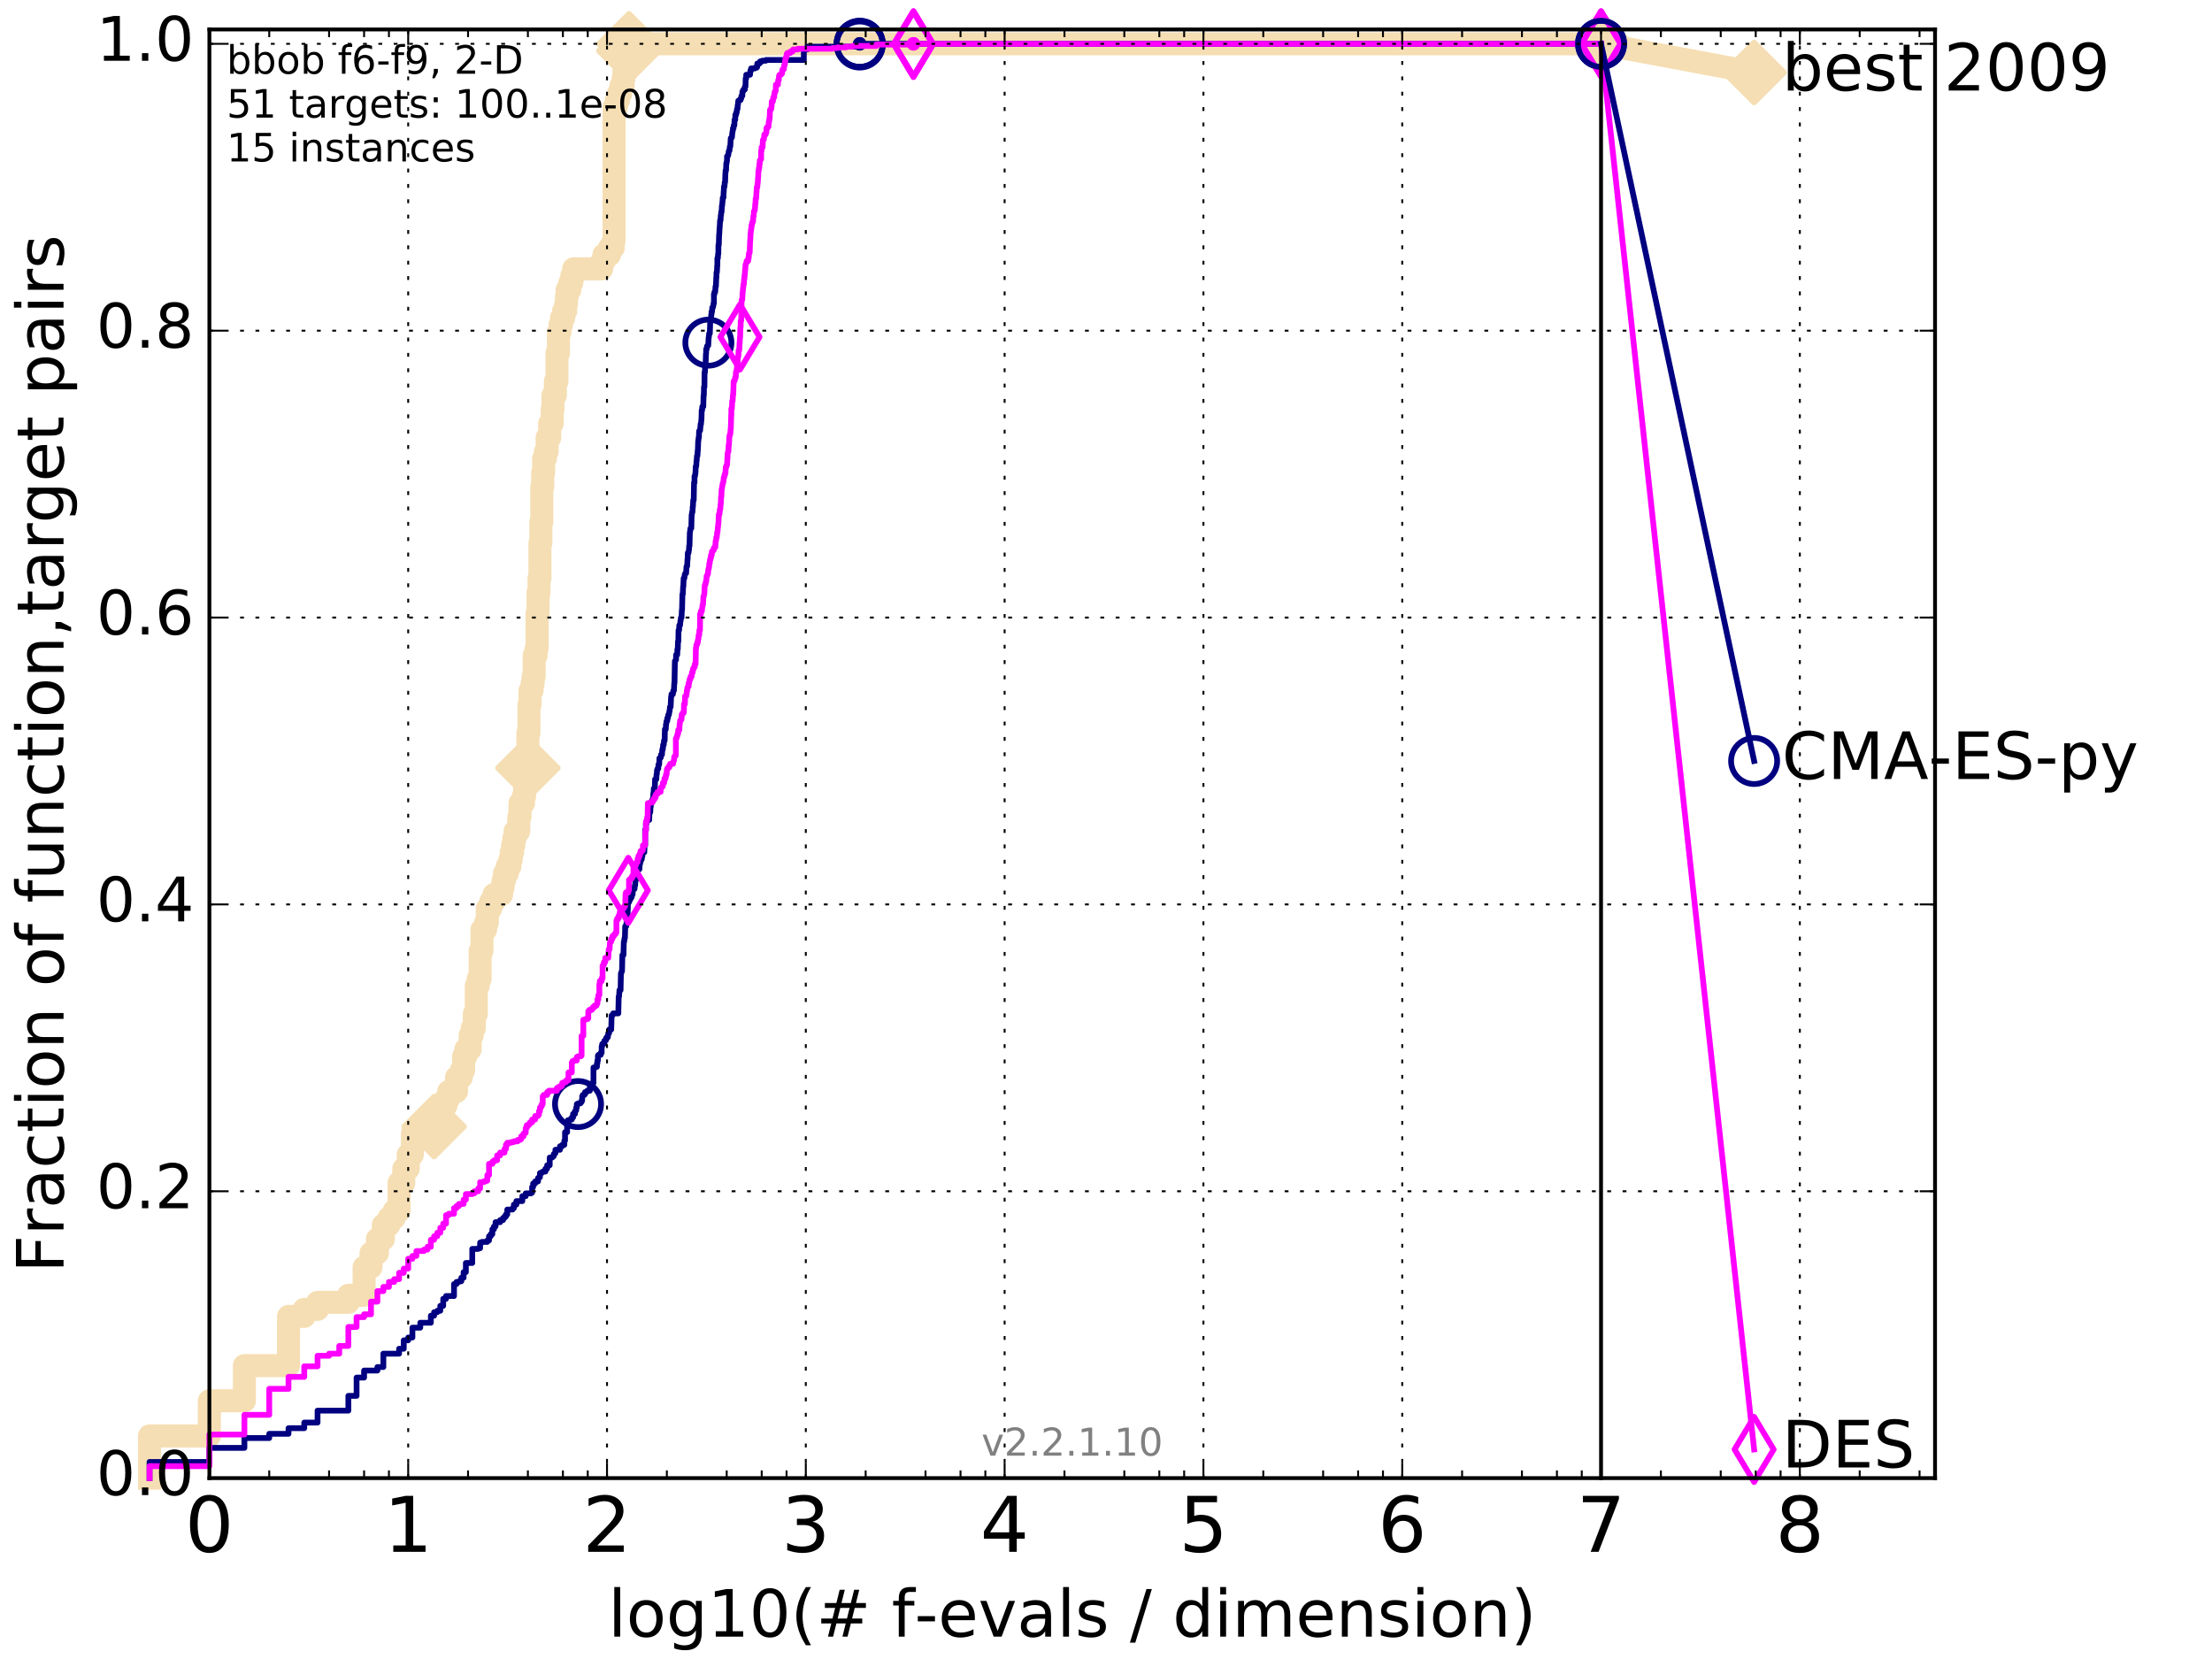 <?xml version="1.0" encoding="utf-8" standalone="no"?>
<!DOCTYPE svg PUBLIC "-//W3C//DTD SVG 1.1//EN"
  "http://www.w3.org/Graphics/SVG/1.1/DTD/svg11.dtd">
<!-- Created with matplotlib (http://matplotlib.org/) -->
<svg height="432pt" version="1.1" viewBox="0 0 576 432" width="576pt" xmlns="http://www.w3.org/2000/svg" xmlns:xlink="http://www.w3.org/1999/xlink">
 <defs>
  <style type="text/css">
*{stroke-linecap:butt;stroke-linejoin:round;stroke-miterlimit:100000;}
  </style>
 </defs>
 <g id="figure_1">
  <g id="patch_1">
   <path d="M 0 432 
L 576 432 
L 576 0 
L 0 0 
z
" style="fill:#ffffff;"/>
  </g>
  <g id="axes_1">
   <g id="patch_2">
    <path d="M 54.525 384.9 
L 503.88 384.9 
L 503.88 7.678 
L 54.525 7.678 
z
" style="fill:#ffffff;"/>
   </g>
   <g id="line2d_1">
    <path d="M 38.941 384.9 
L 38.941 373.915 
L 54.525 373.915 
L 54.525 364.761 
L 63.641 364.761 
L 63.641 355.607 
L 75.126 355.607 
L 75.126 342.791 
L 79.225 342.791 
L 79.225 340.96 
L 82.691 340.96 
L 82.691 339.13 
L 90.71 339.13 
L 90.71 337.299 
L 94.809 337.299 
L 94.809 329.975 
L 96.609 329.975 
L 96.609 326.314 
L 98.275 326.314 
L 98.275 322.652 
L 99.826 322.652 
L 99.826 318.991 
L 101.277 318.991 
L 101.277 317.16 
L 102.64 317.16 
L 102.64 315.329 
L 103.925 315.329 
L 103.925 308.006 
L 105.141 308.006 
L 105.141 304.344 
L 106.294 304.344 
L 106.294 300.682 
L 107.391 300.682 
L 107.391 295.19 
L 109.436 295.19 
L 109.436 293.359 
L 113.041 293.359 
L 113.041 289.697 
L 115.41 289.697 
L 115.41 287.867 
L 116.147 287.867 
L 116.147 286.036 
L 116.861 286.036 
L 116.861 284.205 
L 118.876 284.205 
L 118.876 280.543 
L 120.125 280.543 
L 120.125 278.713 
L 120.725 278.713 
L 120.725 275.051 
L 121.309 275.051 
L 121.309 273.22 
L 122.433 273.22 
L 122.433 269.558 
L 122.975 269.558 
L 122.975 267.728 
L 123.504 267.728 
L 123.504 264.066 
L 124.021 264.066 
L 124.021 256.743 
L 124.526 256.743 
L 124.526 254.912 
L 125.02 254.912 
L 125.02 247.589 
L 125.504 247.589 
L 125.504 242.096 
L 126.441 242.096 
L 126.441 240.265 
L 126.895 240.265 
L 126.895 236.604 
L 127.777 236.604 
L 127.777 234.773 
L 128.625 234.773 
L 128.625 232.942 
L 130.616 232.942 
L 130.616 231.111 
L 130.994 231.111 
L 130.994 229.28 
L 131.366 229.28 
L 131.366 227.45 
L 132.091 227.45 
L 132.091 225.619 
L 132.794 225.619 
L 132.794 223.788 
L 133.137 223.788 
L 133.137 221.957 
L 133.475 221.957 
L 133.475 220.126 
L 133.808 220.126 
L 133.808 218.296 
L 134.136 218.296 
L 134.136 216.465 
L 135.093 216.465 
L 135.093 212.803 
L 135.403 212.803 
L 135.403 209.141 
L 136.309 209.141 
L 136.309 207.311 
L 136.603 207.311 
L 136.603 203.649 
L 136.893 203.649 
L 136.893 199.987 
L 137.462 199.987 
L 137.462 190.833 
L 137.741 190.833 
L 137.741 183.51 
L 138.017 183.51 
L 138.017 179.848 
L 138.559 179.848 
L 138.559 178.018 
L 138.825 178.018 
L 138.825 176.187 
L 139.088 176.187 
L 139.088 170.694 
L 139.605 170.694 
L 139.605 168.863 
L 139.859 168.863 
L 139.859 159.709 
L 140.11 159.709 
L 140.11 154.217 
L 140.359 154.217 
L 140.359 150.555 
L 140.604 150.555 
L 140.604 141.401 
L 140.847 141.401 
L 140.847 135.909 
L 141.088 135.909 
L 141.088 126.755 
L 141.326 126.755 
L 141.326 123.093 
L 141.561 123.093 
L 141.561 119.431 
L 142.025 119.431 
L 142.025 117.601 
L 142.479 117.601 
L 142.479 113.939 
L 143.144 113.939 
L 143.144 110.277 
L 143.789 110.277 
L 143.789 106.616 
L 144 106.616 
L 144 102.954 
L 144.622 102.954 
L 144.622 99.292 
L 145.027 99.292 
L 145.027 91.969 
L 145.425 91.969 
L 145.425 86.477 
L 145.816 86.477 
L 145.816 84.646 
L 146.2 84.646 
L 146.2 82.815 
L 146.765 82.815 
L 146.765 80.984 
L 147.315 80.984 
L 147.315 79.153 
L 147.496 79.153 
L 147.496 77.323 
L 147.675 77.323 
L 147.675 75.492 
L 148.378 75.492 
L 148.378 73.661 
L 148.891 73.661 
L 148.891 71.83 
L 149.392 71.83 
L 149.392 69.999 
L 156.672 69.999 
L 156.672 68.168 
L 157.262 68.168 
L 157.262 66.338 
L 158.728 66.338 
L 158.728 64.507 
L 159.689 64.507 
L 159.689 62.676 
L 159.897 62.676 
L 159.897 27.89 
L 160.51 27.89 
L 160.51 26.06 
L 161.107 26.06 
L 161.107 24.229 
L 161.689 24.229 
L 161.689 22.398 
L 162.256 22.398 
L 162.256 20.567 
L 162.441 20.567 
L 162.441 18.736 
L 163.08 18.736 
L 163.08 16.906 
L 163.348 16.906 
L 163.348 15.075 
L 163.613 15.075 
L 163.613 13.244 
L 163.788 13.244 
L 163.788 11.413 
L 416.908 11.413 
L 416.908 11.413 
" style="fill:none;stroke:#f5deb3;stroke-linecap:square;stroke-width:6.0;"/>
   </g>
   <g id="line2d_2">
    <defs>
     <path d="M -0 7.778 
L 7.778 0 
L 0 -7.778 
L -7.778 -0 
z
" id="mcdd92e369f" style="stroke:#f5deb3;stroke-linejoin:miter;stroke-width:1.5;"/>
    </defs>
    <g>
     <use style="fill:#f5deb3;stroke:#f5deb3;stroke-linejoin:miter;stroke-width:1.5;" x="113.041" xlink:href="#mcdd92e369f" y="293.359"/>
     <use style="fill:#f5deb3;stroke:#f5deb3;stroke-linejoin:miter;stroke-width:1.5;" x="137.462" xlink:href="#mcdd92e369f" y="199.987"/>
     <use style="fill:#f5deb3;stroke:#f5deb3;stroke-linejoin:miter;stroke-width:1.5;" x="163.788" xlink:href="#mcdd92e369f" y="13.244"/>
     <use style="fill:#f5deb3;stroke:#f5deb3;stroke-linejoin:miter;stroke-width:1.5;" x="163.788" xlink:href="#mcdd92e369f" y="13.244"/>
     <use style="fill:#f5deb3;stroke:#f5deb3;stroke-linejoin:miter;stroke-width:1.5;" x="163.788" xlink:href="#mcdd92e369f" y="11.413"/>
     <use style="fill:#f5deb3;stroke:#f5deb3;stroke-linejoin:miter;stroke-width:1.5;" x="416.908" xlink:href="#mcdd92e369f" y="11.413"/>
    </g>
   </g>
   <g id="line2d_3">
    <path d="M -15527.947 758.387 
" style="fill:none;stroke:#f5deb3;stroke-linecap:square;stroke-width:6.0;"/>
    <g>
     <use style="fill:#f5deb3;stroke:#f5deb3;stroke-linejoin:miter;stroke-width:1.5;" x="-15527.947" xlink:href="#mcdd92e369f" y="758.387"/>
    </g>
   </g>
   <g id="line2d_4">
    <path d="M 416.908 11.413 
L 456.77 18.883 
" style="fill:none;stroke:#f5deb3;stroke-linecap:square;stroke-width:6.0;"/>
    <g>
     <use style="fill:#f5deb3;stroke:#f5deb3;stroke-linejoin:miter;stroke-width:1.5;" x="416.908" xlink:href="#mcdd92e369f" y="11.413"/>
     <use style="fill:#f5deb3;stroke:#f5deb3;stroke-linejoin:miter;stroke-width:1.5;" x="456.77" xlink:href="#mcdd92e369f" y="18.883"/>
    </g>
   </g>
   <g id="line2d_5">
    <defs>
     <path d="M 0 1.5 
C 0.398 1.5 0.779 1.342 1.061 1.061 
C 1.342 0.779 1.5 0.398 1.5 0 
C 1.5 -0.398 1.342 -0.779 1.061 -1.061 
C 0.779 -1.342 0.398 -1.5 0 -1.5 
C -0.398 -1.5 -0.779 -1.342 -1.061 -1.061 
C -1.342 -0.779 -1.5 -0.398 -1.5 0 
C -1.5 0.398 -1.342 0.779 -1.061 1.061 
C -0.779 1.342 -0.398 1.5 0 1.5 
z
" id="me37b0a7129" style="stroke:#f5deb3;stroke-width:0.5;"/>
    </defs>
    <g>
     <use style="fill:#f5deb3;stroke:#f5deb3;stroke-width:0.5;" x="163.788" xlink:href="#me37b0a7129" y="11.413"/>
     <use style="fill:#f5deb3;stroke:#f5deb3;stroke-width:0.5;" x="163.788" xlink:href="#me37b0a7129" y="11.413"/>
    </g>
   </g>
   <g id="line2d_6">
    <defs>
     <path d="M 0 1.5 
C 0.398 1.5 0.779 1.342 1.061 1.061 
C 1.342 0.779 1.5 0.398 1.5 0 
C 1.5 -0.398 1.342 -0.779 1.061 -1.061 
C 0.779 -1.342 0.398 -1.5 0 -1.5 
C -0.398 -1.5 -0.779 -1.342 -1.061 -1.061 
C -1.342 -0.779 -1.5 -0.398 -1.5 0 
C -1.5 0.398 -1.342 0.779 -1.061 1.061 
C -0.779 1.342 -0.398 1.5 0 1.5 
z
" id="mc92ca01b2e" style="stroke:#000080;stroke-width:0.5;"/>
    </defs>
    <g>
     <use style="fill:#000080;stroke:#000080;stroke-width:0.5;" x="223.863" xlink:href="#mc92ca01b2e" y="11.413"/>
     <use style="fill:#000080;stroke:#000080;stroke-width:0.5;" x="223.863" xlink:href="#mc92ca01b2e" y="11.413"/>
    </g>
   </g>
   <g id="line2d_7">
    <path d="M 38.941 384.9 
L 38.941 380.689 
L 54.525 380.689 
L 54.525 377.027 
L 63.641 377.027 
L 63.641 374.464 
L 70.109 374.464 
L 70.109 373.366 
L 75.126 373.366 
L 75.126 371.901 
L 79.225 371.901 
L 79.225 370.437 
L 82.691 370.437 
L 82.691 367.324 
L 90.71 367.324 
L 90.71 363.479 
L 92.853 363.479 
L 92.853 358.719 
L 94.809 358.719 
L 94.809 356.888 
L 98.275 356.888 
L 98.275 355.973 
L 99.826 355.973 
L 99.826 352.495 
L 103.925 352.495 
L 103.925 351.213 
L 105.141 351.213 
L 105.141 349.016 
L 106.294 349.016 
L 106.294 348.284 
L 107.391 348.284 
L 107.391 345.72 
L 109.436 345.72 
L 109.436 344.439 
L 112.193 344.439 
L 112.193 342.608 
L 113.041 342.608 
L 113.041 341.693 
L 113.859 341.693 
L 113.859 341.327 
L 114.648 341.327 
L 114.648 340.045 
L 115.41 340.045 
L 115.41 338.214 
L 116.147 338.214 
L 116.147 337.482 
L 118.224 337.482 
L 118.224 334.369 
L 118.876 334.369 
L 118.876 333.82 
L 119.509 333.82 
L 119.509 333.637 
L 120.125 333.637 
L 120.125 332.722 
L 120.725 332.722 
L 120.725 331.257 
L 121.309 331.257 
L 121.309 328.877 
L 122.975 328.877 
L 122.975 325.215 
L 124.526 325.215 
L 124.526 325.032 
L 125.02 325.032 
L 125.02 323.568 
L 125.504 323.568 
L 125.504 323.385 
L 126.895 323.385 
L 126.895 323.018 
L 127.34 323.018 
L 127.34 321.92 
L 127.777 321.92 
L 127.777 321.371 
L 128.205 321.371 
L 128.205 320.089 
L 128.625 320.089 
L 128.625 319.357 
L 129.038 319.357 
L 129.038 318.258 
L 130.232 318.258 
L 130.232 317.709 
L 130.994 317.709 
L 130.994 317.16 
L 131.366 317.16 
L 131.366 316.794 
L 131.731 316.794 
L 131.731 316.244 
L 132.091 316.244 
L 132.091 314.963 
L 133.475 314.963 
L 133.475 314.597 
L 133.808 314.597 
L 133.808 313.681 
L 134.46 313.681 
L 134.46 312.766 
L 136.011 312.766 
L 136.011 311.484 
L 136.893 311.484 
L 136.893 310.752 
L 138.29 310.752 
L 138.29 310.569 
L 138.559 310.569 
L 138.559 309.104 
L 138.825 309.104 
L 138.825 308.189 
L 139.348 308.189 
L 139.348 307.639 
L 140.11 307.639 
L 140.11 306.724 
L 140.359 306.724 
L 140.359 306.541 
L 140.604 306.541 
L 140.604 305.442 
L 141.088 305.442 
L 141.088 305.259 
L 141.326 305.259 
L 141.326 305.076 
L 142.025 305.076 
L 142.025 304.344 
L 142.479 304.344 
L 142.479 303.429 
L 143.144 303.429 
L 143.144 301.415 
L 143.789 301.415 
L 143.789 301.232 
L 144 301.232 
L 144 301.049 
L 144.209 301.049 
L 144.209 300.499 
L 144.417 300.499 
L 144.417 300.316 
L 144.622 300.316 
L 144.622 299.401 
L 145.816 299.401 
L 145.816 298.485 
L 146.39 298.485 
L 146.39 298.119 
L 146.95 298.119 
L 146.95 297.021 
L 147.133 297.021 
L 147.133 294.824 
L 147.675 294.824 
L 147.675 292.444 
L 147.853 292.444 
L 147.853 291.711 
L 148.378 291.711 
L 148.378 291.528 
L 148.891 291.528 
L 148.891 290.979 
L 149.226 290.979 
L 149.226 290.064 
L 149.72 290.064 
L 149.72 289.331 
L 149.883 289.331 
L 149.883 289.148 
L 150.044 289.148 
L 150.044 288.416 
L 150.204 288.416 
L 150.204 287.5 
L 150.521 287.5 
L 150.521 287.317 
L 151.141 287.317 
L 151.141 287.134 
L 151.293 287.134 
L 151.293 286.951 
L 151.445 286.951 
L 151.445 286.585 
L 151.595 286.585 
L 151.595 285.487 
L 151.744 285.487 
L 151.744 285.12 
L 152.187 285.12 
L 152.187 284.937 
L 152.332 284.937 
L 152.332 284.388 
L 152.763 284.388 
L 152.763 284.205 
L 152.905 284.205 
L 152.905 284.022 
L 153.601 284.022 
L 153.601 282.923 
L 153.738 282.923 
L 153.738 282.374 
L 153.874 282.374 
L 153.874 282.191 
L 154.409 282.191 
L 154.409 282.008 
L 154.541 282.008 
L 154.541 277.98 
L 155.061 277.98 
L 155.061 277.797 
L 155.443 277.797 
L 155.443 276.882 
L 155.569 276.882 
L 155.569 276.149 
L 155.694 276.149 
L 155.694 274.868 
L 155.819 274.868 
L 155.819 274.685 
L 156.431 274.685 
L 156.431 274.135 
L 156.672 274.135 
L 156.672 272.488 
L 156.791 272.488 
L 156.791 271.939 
L 156.91 271.939 
L 156.91 271.755 
L 157.378 271.755 
L 157.378 271.023 
L 157.609 271.023 
L 157.609 270.84 
L 157.837 270.84 
L 157.837 270.291 
L 157.95 270.291 
L 157.95 270.108 
L 158.287 270.108 
L 158.398 269.009 
L 158.618 269.009 
L 158.618 268.094 
L 159.16 268.094 
L 159.267 264.432 
L 159.479 264.432 
L 159.584 264.066 
L 159.689 264.066 
L 159.689 263.883 
L 161.009 263.883 
L 161.107 259.489 
L 161.205 259.489 
L 161.303 257.841 
L 161.593 257.841 
L 161.689 253.447 
L 161.784 253.447 
L 161.879 252.898 
L 161.974 252.898 
L 162.068 248.687 
L 162.349 248.687 
L 162.441 245.209 
L 162.534 245.209 
L 162.626 244.293 
L 162.717 244.293 
L 162.809 241.181 
L 163.08 241.181 
L 163.17 239.899 
L 163.259 239.899 
L 163.259 237.885 
L 163.437 237.885 
L 163.525 234.956 
L 163.788 234.956 
L 163.875 234.407 
L 164.048 234.407 
L 164.048 234.041 
L 164.22 234.041 
L 164.22 233.674 
L 164.475 233.674 
L 164.559 232.942 
L 164.727 232.942 
L 164.81 231.477 
L 165.223 231.477 
L 165.304 230.562 
L 165.386 230.562 
L 165.467 229.28 
L 165.547 229.28 
L 165.547 228.365 
L 165.868 228.365 
L 165.947 226.9 
L 166.026 226.9 
L 166.105 226.351 
L 166.494 226.351 
L 166.571 225.07 
L 166.648 225.07 
L 166.725 224.52 
L 166.801 224.52 
L 166.801 223.788 
L 167.104 223.788 
L 167.179 223.056 
L 167.254 223.056 
L 167.328 221.957 
L 167.771 221.957 
L 167.844 220.126 
L 167.989 220.126 
L 167.989 216.099 
L 168.205 216.099 
L 168.205 214.451 
L 168.347 214.451 
L 168.418 213.718 
L 168.489 213.718 
L 168.489 213.535 
L 169.048 213.535 
L 169.117 211.522 
L 169.322 211.522 
L 169.39 210.057 
L 169.458 210.057 
L 169.525 209.141 
L 169.593 209.141 
L 169.593 208.775 
L 169.86 208.775 
L 169.86 208.226 
L 170.059 208.226 
L 170.125 206.578 
L 170.191 206.578 
L 170.256 205.297 
L 170.386 205.297 
L 170.386 205.114 
L 170.516 205.114 
L 170.581 202.917 
L 170.9 202.917 
L 170.964 201.635 
L 171.027 201.635 
L 171.09 200.537 
L 171.153 200.537 
L 171.216 200.17 
L 171.403 200.17 
L 171.465 199.072 
L 171.65 199.072 
L 171.711 197.424 
L 171.955 197.424 
L 171.955 197.241 
L 172.076 197.241 
L 172.136 196.509 
L 172.375 196.509 
L 172.435 195.41 
L 172.494 195.41 
L 172.494 195.044 
L 172.612 195.044 
L 172.671 193.946 
L 172.846 193.946 
L 172.904 192.847 
L 173.078 192.847 
L 173.135 189.918 
L 173.364 189.918 
L 173.421 188.636 
L 173.478 188.636 
L 173.534 187.904 
L 173.591 187.904 
L 173.591 187.721 
L 173.759 187.721 
L 173.759 186.989 
L 173.926 186.989 
L 174.037 186.073 
L 174.202 186.073 
L 174.312 185.158 
L 174.366 185.158 
L 174.475 184.059 
L 174.637 184.059 
L 174.744 181.496 
L 174.797 181.496 
L 174.851 180.764 
L 175.221 180.764 
L 175.325 179.848 
L 175.481 179.848 
L 175.585 177.834 
L 175.636 177.834 
L 175.739 172.159 
L 175.841 172.159 
L 175.943 171.793 
L 176.044 171.793 
L 176.044 170.511 
L 176.345 170.511 
L 176.395 169.047 
L 176.494 169.047 
L 176.544 167.033 
L 176.642 167.033 
L 176.691 164.103 
L 176.838 164.103 
L 176.887 162.822 
L 177.081 162.822 
L 177.177 161.723 
L 177.225 161.723 
L 177.321 160.808 
L 177.463 160.808 
L 177.558 158.794 
L 177.605 158.794 
L 177.699 154.766 
L 177.793 154.766 
L 177.886 152.752 
L 177.933 152.752 
L 178.025 150.555 
L 178.21 150.555 
L 178.301 149.64 
L 178.347 149.64 
L 178.438 149.274 
L 178.664 149.274 
L 178.754 147.626 
L 178.798 147.626 
L 178.798 147.443 
L 178.932 147.443 
L 179.021 145.612 
L 179.065 145.612 
L 179.109 143.964 
L 179.285 143.964 
L 179.372 143.232 
L 179.416 143.232 
L 179.459 142.134 
L 179.546 142.134 
L 179.632 138.655 
L 179.675 138.655 
L 179.761 137.74 
L 179.804 137.74 
L 179.804 137.556 
L 180.016 137.556 
L 180.101 134.078 
L 180.143 134.078 
L 180.227 133.346 
L 180.311 133.346 
L 180.394 131.881 
L 180.436 131.881 
L 180.519 130.233 
L 180.643 130.233 
L 180.725 125.656 
L 180.848 125.656 
L 180.848 124.008 
L 180.97 124.008 
L 181.051 123.276 
L 181.091 123.276 
L 181.172 121.445 
L 181.292 121.445 
L 181.372 119.981 
L 181.412 119.981 
L 181.491 118.699 
L 181.61 118.699 
L 181.689 117.234 
L 181.728 117.234 
L 181.806 114.854 
L 181.845 114.854 
L 181.923 113.939 
L 182.001 113.939 
L 182.04 112.291 
L 182.117 112.291 
L 182.117 112.108 
L 182.309 112.108 
L 182.385 111.01 
L 182.423 111.01 
L 182.423 110.46 
L 182.537 110.46 
L 182.613 109.362 
L 182.65 109.362 
L 182.726 106.799 
L 182.838 106.799 
L 182.875 105.883 
L 183.135 105.883 
L 183.208 102.954 
L 183.282 102.954 
L 183.318 100.757 
L 183.428 100.757 
L 183.464 96.912 
L 183.573 96.912 
L 183.609 95.448 
L 183.717 95.448 
L 183.824 92.152 
L 183.86 92.152 
L 183.896 90.871 
L 184.038 90.871 
L 184.108 90.138 
L 184.284 90.138 
L 184.284 89.955 
L 184.424 89.955 
L 184.528 87.941 
L 184.563 87.941 
L 184.666 86.843 
L 184.838 86.843 
L 184.94 83.73 
L 184.974 83.73 
L 185.008 83.181 
L 185.109 83.181 
L 185.21 81.9 
L 185.278 81.9 
L 185.278 81.167 
L 185.411 81.167 
L 185.478 80.069 
L 185.643 80.069 
L 185.742 79.52 
L 185.775 79.52 
L 185.807 78.97 
L 185.905 78.97 
L 185.905 76.59 
L 186.035 76.59 
L 186.035 76.041 
L 186.229 76.041 
L 186.325 74.576 
L 186.421 74.576 
L 186.516 72.196 
L 186.548 72.196 
L 186.579 70.915 
L 186.674 70.915 
L 186.768 69.084 
L 186.8 69.084 
L 186.8 67.253 
L 186.925 67.253 
L 186.987 66.155 
L 187.049 66.155 
L 187.08 63.774 
L 187.172 63.774 
L 187.265 61.028 
L 187.295 61.028 
L 187.387 59.197 
L 187.417 59.197 
L 187.509 57.367 
L 187.63 57.367 
L 187.69 56.085 
L 187.75 56.085 
L 187.81 55.17 
L 187.9 55.17 
L 187.989 53.522 
L 188.048 53.522 
L 188.137 52.423 
L 188.166 52.423 
L 188.196 51.508 
L 188.372 51.508 
L 188.459 49.677 
L 188.488 49.677 
L 188.517 48.579 
L 188.662 48.579 
L 188.719 47.48 
L 188.806 47.48 
L 188.891 45.1 
L 188.92 45.1 
L 188.948 44.368 
L 189.062 44.368 
L 189.118 42.537 
L 189.203 42.537 
L 189.287 41.805 
L 189.315 41.805 
L 189.315 40.706 
L 189.51 40.706 
L 189.566 40.34 
L 189.649 40.34 
L 189.759 39.425 
L 189.814 39.425 
L 189.814 39.242 
L 189.95 39.242 
L 190.059 38.143 
L 190.167 38.143 
L 190.274 36.129 
L 190.301 36.129 
L 190.301 35.946 
L 190.461 35.946 
L 190.461 35.763 
L 190.594 35.763 
L 190.7 34.481 
L 190.726 34.481 
L 190.805 33.932 
L 190.857 33.932 
L 190.857 33.383 
L 191.013 33.383 
L 191.065 32.651 
L 191.22 32.651 
L 191.271 31.186 
L 191.45 31.186 
L 191.476 29.904 
L 191.678 29.904 
L 191.678 29.355 
L 191.829 29.355 
L 191.904 28.44 
L 192.029 28.44 
L 192.103 27.341 
L 192.152 27.341 
L 192.251 26.243 
L 192.495 26.243 
L 192.495 26.06 
L 192.833 26.06 
L 192.833 25.693 
L 193 25.693 
L 193.071 24.961 
L 193.307 24.961 
L 193.307 23.863 
L 193.494 23.863 
L 193.494 23.496 
L 193.609 23.496 
L 193.609 23.313 
L 193.954 23.313 
L 193.954 22.581 
L 194.113 22.581 
L 194.18 20.384 
L 194.315 20.384 
L 194.315 19.469 
L 195.302 19.469 
L 195.409 18.37 
L 195.579 18.37 
L 195.579 17.821 
L 196.533 17.821 
L 196.533 17.638 
L 197.016 17.638 
L 197.016 17.455 
L 197.174 17.455 
L 197.194 16.539 
L 197.797 16.539 
L 197.797 16.356 
L 197.931 16.356 
L 197.931 15.99 
L 198.441 15.99 
L 198.441 15.807 
L 199.426 15.807 
L 199.426 15.624 
L 209.32 15.624 
L 209.32 12.878 
L 210.211 12.878 
L 210.211 12.145 
L 223.857 12.145 
L 223.863 11.413 
L 416.908 11.413 
L 416.908 11.413 
" style="fill:none;stroke:#000080;stroke-linecap:square;stroke-width:1.5;"/>
   </g>
   <g id="line2d_8">
    <defs>
     <path d="M 0 6 
C 1.591 6 3.117 5.368 4.243 4.243 
C 5.368 3.117 6 1.591 6 0 
C 6 -1.591 5.368 -3.117 4.243 -4.243 
C 3.117 -5.368 1.591 -6 0 -6 
C -1.591 -6 -3.117 -5.368 -4.243 -4.243 
C -5.368 -3.117 -6 -1.591 -6 0 
C -6 1.591 -5.368 3.117 -4.243 4.243 
C -3.117 5.368 -1.591 6 0 6 
z
" id="m71a416701d" style="stroke:#000080;stroke-width:1.5;"/>
    </defs>
    <g>
     <use style="fill:none;stroke:#000080;stroke-width:1.5;" x="150.521" xlink:href="#m71a416701d" y="287.5"/>
     <use style="fill:none;stroke:#000080;stroke-width:1.5;" x="184.459" xlink:href="#m71a416701d" y="89.223"/>
     <use style="fill:none;stroke:#000080;stroke-width:1.5;" x="223.863" xlink:href="#m71a416701d" y="11.596"/>
     <use style="fill:none;stroke:#000080;stroke-width:1.5;" x="223.863" xlink:href="#m71a416701d" y="11.413"/>
     <use style="fill:none;stroke:#000080;stroke-width:1.5;" x="223.863" xlink:href="#m71a416701d" y="11.413"/>
     <use style="fill:none;stroke:#000080;stroke-width:1.5;" x="416.908" xlink:href="#m71a416701d" y="11.413"/>
    </g>
   </g>
   <g id="line2d_9">
    <path d="M -15527.947 758.387 
" style="fill:none;stroke:#000080;stroke-linecap:square;stroke-width:1.5;"/>
    <g>
     <use style="fill:none;stroke:#000080;stroke-width:1.5;" x="-15527.947" xlink:href="#m71a416701d" y="758.387"/>
    </g>
   </g>
   <g id="line2d_10">
    <defs>
     <path d="M 0 1.5 
C 0.398 1.5 0.779 1.342 1.061 1.061 
C 1.342 0.779 1.5 0.398 1.5 0 
C 1.5 -0.398 1.342 -0.779 1.061 -1.061 
C 0.779 -1.342 0.398 -1.5 0 -1.5 
C -0.398 -1.5 -0.779 -1.342 -1.061 -1.061 
C -1.342 -0.779 -1.5 -0.398 -1.5 0 
C -1.5 0.398 -1.342 0.779 -1.061 1.061 
C -0.779 1.342 -0.398 1.5 0 1.5 
z
" id="mc59a939877" style="stroke:#ff00ff;stroke-width:0.5;"/>
    </defs>
    <g>
     <use style="fill:#ff00ff;stroke:#ff00ff;stroke-width:0.5;" x="237.863" xlink:href="#mc59a939877" y="11.413"/>
     <use style="fill:#ff00ff;stroke:#ff00ff;stroke-width:0.5;" x="237.863" xlink:href="#mc59a939877" y="11.413"/>
    </g>
   </g>
   <g id="line2d_11">
    <path d="M 38.941 384.9 
L 38.941 381.788 
L 54.525 381.788 
L 54.525 373.549 
L 63.641 373.549 
L 63.641 368.423 
L 70.109 368.423 
L 70.109 361.649 
L 75.126 361.649 
L 75.126 358.536 
L 79.225 358.536 
L 79.225 355.79 
L 82.691 355.79 
L 82.691 353.044 
L 85.693 353.044 
L 85.693 352.495 
L 88.341 352.495 
L 88.341 350.481 
L 90.71 350.481 
L 90.71 345.537 
L 92.853 345.537 
L 92.853 342.974 
L 94.809 342.974 
L 94.809 342.242 
L 96.609 342.242 
L 96.609 338.946 
L 98.275 338.946 
L 98.275 336.2 
L 99.826 336.2 
L 99.826 335.102 
L 101.277 335.102 
L 101.277 333.82 
L 102.64 333.82 
L 102.64 333.088 
L 103.925 333.088 
L 103.925 331.44 
L 105.141 331.44 
L 105.141 330.342 
L 106.294 330.342 
L 106.294 327.778 
L 107.391 327.778 
L 107.391 327.046 
L 108.437 327.046 
L 108.437 325.765 
L 110.393 325.765 
L 110.393 325.398 
L 111.311 325.398 
L 111.311 324.666 
L 112.193 324.666 
L 112.193 322.835 
L 113.041 322.835 
L 113.041 321.92 
L 113.859 321.92 
L 113.859 321.004 
L 114.648 321.004 
L 114.648 319.723 
L 115.41 319.723 
L 115.41 318.624 
L 116.147 318.624 
L 116.147 316.427 
L 116.861 316.427 
L 116.861 316.061 
L 118.224 316.061 
L 118.224 314.597 
L 118.876 314.597 
L 118.876 314.047 
L 119.509 314.047 
L 119.509 313.498 
L 120.725 313.498 
L 120.725 312.4 
L 121.309 312.4 
L 121.309 310.935 
L 122.975 310.935 
L 122.975 310.752 
L 123.504 310.752 
L 123.504 310.203 
L 124.526 310.203 
L 124.526 309.47 
L 125.02 309.47 
L 125.02 307.823 
L 125.977 307.823 
L 125.977 307.639 
L 126.441 307.639 
L 126.441 307.456 
L 126.895 307.456 
L 126.895 305.992 
L 127.34 305.992 
L 127.34 303.062 
L 128.205 303.062 
L 128.205 302.513 
L 128.625 302.513 
L 128.625 302.147 
L 129.443 302.147 
L 129.443 300.865 
L 130.232 300.865 
L 130.232 300.133 
L 131.366 300.133 
L 131.366 299.218 
L 131.731 299.218 
L 131.731 298.119 
L 132.091 298.119 
L 132.091 297.57 
L 133.137 297.57 
L 133.137 297.387 
L 133.808 297.387 
L 133.808 297.204 
L 134.779 297.204 
L 134.779 296.838 
L 135.403 296.838 
L 135.403 296.655 
L 135.709 296.655 
L 135.709 295.922 
L 136.309 295.922 
L 136.309 295.19 
L 136.603 295.19 
L 136.603 295.007 
L 136.893 295.007 
L 136.893 293.725 
L 137.179 293.725 
L 137.179 292.993 
L 137.741 292.993 
L 137.741 292.627 
L 138.017 292.627 
L 138.017 292.261 
L 138.559 292.261 
L 138.559 291.528 
L 139.348 291.528 
L 139.348 290.613 
L 140.11 290.613 
L 140.11 290.247 
L 140.359 290.247 
L 140.359 289.331 
L 140.604 289.331 
L 140.604 288.416 
L 140.847 288.416 
L 140.847 288.05 
L 141.088 288.05 
L 141.088 287.5 
L 141.326 287.5 
L 141.326 285.487 
L 141.561 285.487 
L 141.561 285.12 
L 142.479 285.12 
L 142.479 284.388 
L 142.924 284.388 
L 142.924 284.022 
L 145.027 284.022 
L 145.027 283.29 
L 145.621 283.29 
L 145.621 282.923 
L 146.2 282.923 
L 146.2 282.74 
L 146.39 282.74 
L 146.39 282.008 
L 146.765 282.008 
L 146.765 281.825 
L 147.315 281.825 
L 147.315 281.642 
L 147.496 281.642 
L 147.496 281.276 
L 148.029 281.276 
L 148.029 279.262 
L 148.891 279.262 
L 148.891 276.699 
L 149.059 276.699 
L 149.059 276.332 
L 149.392 276.332 
L 149.392 276.149 
L 150.204 276.149 
L 150.204 275.234 
L 150.521 275.234 
L 150.521 275.051 
L 151.293 275.051 
L 151.293 274.868 
L 151.445 274.868 
L 151.445 269.742 
L 151.893 269.742 
L 151.893 265.531 
L 152.477 265.531 
L 152.477 265.348 
L 153.046 265.348 
L 153.046 265.164 
L 153.186 265.164 
L 153.186 263.334 
L 153.464 263.334 
L 153.464 262.968 
L 154.143 262.968 
L 154.143 262.601 
L 154.409 262.601 
L 154.409 262.235 
L 154.802 262.235 
L 154.802 261.869 
L 155.316 261.869 
L 155.316 261.503 
L 155.443 261.503 
L 155.443 261.32 
L 155.569 261.32 
L 155.569 260.221 
L 155.819 260.221 
L 155.819 259.123 
L 156.066 259.123 
L 156.066 256.377 
L 156.188 256.377 
L 156.188 255.461 
L 156.672 255.461 
L 156.672 254.729 
L 156.91 254.729 
L 156.91 251.433 
L 157.145 251.433 
L 157.145 251.25 
L 157.262 251.25 
L 157.262 250.518 
L 157.609 250.518 
L 157.609 249.419 
L 158.398 249.419 
L 158.508 247.222 
L 158.728 247.222 
L 158.836 245.392 
L 158.945 245.392 
L 158.945 245.209 
L 159.16 245.209 
L 159.16 244.476 
L 159.479 244.476 
L 159.479 243.744 
L 159.897 243.744 
L 160.001 243.195 
L 160.308 243.195 
L 160.308 242.829 
L 160.51 242.829 
L 160.51 239.716 
L 160.711 239.716 
L 160.711 239.167 
L 161.107 239.167 
L 161.107 238.435 
L 161.303 238.435 
L 161.4 237.519 
L 161.784 237.519 
L 161.784 236.604 
L 162.068 236.604 
L 162.068 236.421 
L 162.534 236.421 
L 162.626 235.871 
L 162.809 235.871 
L 162.899 232.759 
L 162.99 232.759 
L 162.99 232.393 
L 163.613 232.393 
L 163.613 231.844 
L 163.788 231.844 
L 163.788 229.097 
L 164.048 229.097 
L 164.048 228.914 
L 164.22 228.914 
L 164.22 228.731 
L 164.559 228.731 
L 164.559 228.182 
L 164.893 228.182 
L 164.976 225.619 
L 165.223 225.619 
L 165.223 225.436 
L 165.547 225.436 
L 165.628 224.703 
L 165.788 224.703 
L 165.788 224.52 
L 166.026 224.52 
L 166.026 223.605 
L 166.261 223.605 
L 166.261 222.873 
L 166.571 222.873 
L 166.571 222.323 
L 166.725 222.323 
L 166.801 221.591 
L 167.254 221.591 
L 167.254 221.408 
L 167.403 221.408 
L 167.403 220.126 
L 167.989 220.126 
L 168.061 216.282 
L 168.205 216.282 
L 168.205 213.902 
L 168.489 213.902 
L 168.489 212.986 
L 168.63 212.986 
L 168.7 209.141 
L 169.254 209.141 
L 169.254 208.958 
L 169.927 208.958 
L 169.927 208.592 
L 170.059 208.592 
L 170.059 208.226 
L 170.386 208.226 
L 170.386 207.677 
L 170.709 207.677 
L 170.709 206.944 
L 170.9 206.944 
L 170.9 206.761 
L 171.216 206.761 
L 171.216 206.212 
L 172.015 206.212 
L 172.076 205.114 
L 172.256 205.114 
L 172.256 204.931 
L 172.375 204.931 
L 172.375 204.747 
L 172.612 204.747 
L 172.612 203.832 
L 172.962 203.832 
L 173.02 202.734 
L 173.307 202.734 
L 173.307 202.184 
L 173.421 202.184 
L 173.421 201.635 
L 173.591 201.635 
L 173.647 200.354 
L 173.815 200.354 
L 173.815 199.987 
L 173.982 199.987 
L 173.982 199.804 
L 174.312 199.804 
L 174.312 199.255 
L 174.529 199.255 
L 174.529 198.889 
L 175.273 198.889 
L 175.377 198.157 
L 175.481 198.157 
L 175.585 197.058 
L 175.739 197.058 
L 175.841 196.692 
L 175.993 196.692 
L 175.993 192.298 
L 176.145 192.298 
L 176.245 191.749 
L 176.345 191.749 
L 176.445 191.016 
L 176.593 191.016 
L 176.593 190.101 
L 176.887 190.101 
L 176.984 188.453 
L 177.032 188.453 
L 177.081 187.721 
L 177.177 187.721 
L 177.177 187.538 
L 177.321 187.538 
L 177.321 187.355 
L 177.463 187.355 
L 177.511 186.073 
L 177.605 186.073 
L 177.605 185.89 
L 177.84 185.89 
L 177.84 185.524 
L 178.072 185.524 
L 178.118 183.327 
L 178.347 183.327 
L 178.393 181.313 
L 178.664 181.313 
L 178.754 180.764 
L 178.798 180.764 
L 178.843 179.848 
L 178.932 179.848 
L 178.977 179.116 
L 179.065 179.116 
L 179.109 178.75 
L 179.329 178.75 
L 179.329 177.834 
L 179.459 177.834 
L 179.546 176.919 
L 179.761 176.919 
L 179.804 176.187 
L 180.101 176.187 
L 180.185 175.088 
L 180.394 175.088 
L 180.436 174.173 
L 180.643 174.173 
L 180.725 173.624 
L 180.929 173.624 
L 180.929 172.891 
L 181.132 172.891 
L 181.212 168.68 
L 181.292 168.68 
L 181.332 167.948 
L 181.452 167.948 
L 181.452 167.765 
L 181.57 167.765 
L 181.57 167.216 
L 181.728 167.216 
L 181.767 166.483 
L 181.845 166.483 
L 181.923 165.385 
L 182.078 165.385 
L 182.117 164.103 
L 182.271 164.103 
L 182.309 159.892 
L 182.499 159.892 
L 182.499 159.16 
L 182.763 159.16 
L 182.838 158.245 
L 182.875 158.245 
L 182.95 157.512 
L 183.061 157.512 
L 183.172 155.315 
L 183.245 155.315 
L 183.355 154.766 
L 183.391 154.766 
L 183.5 152.569 
L 183.537 152.569 
L 183.573 152.203 
L 183.717 152.203 
L 183.789 151.471 
L 183.896 151.471 
L 184.002 150.006 
L 184.144 150.006 
L 184.249 149.457 
L 184.354 149.457 
L 184.424 148.358 
L 184.493 148.358 
L 184.563 147.809 
L 184.632 147.809 
L 184.701 146.711 
L 184.804 146.711 
L 184.872 145.795 
L 184.974 145.795 
L 185.008 145.246 
L 185.143 145.246 
L 185.143 144.514 
L 185.345 144.514 
L 185.378 143.598 
L 185.577 143.598 
L 185.577 143.415 
L 185.709 143.415 
L 185.709 143.232 
L 185.873 143.232 
L 185.873 142.683 
L 186.035 142.683 
L 186.035 142.5 
L 186.261 142.5 
L 186.357 140.852 
L 186.453 140.852 
L 186.516 139.937 
L 186.643 139.937 
L 186.737 138.655 
L 186.831 138.655 
L 186.925 137.373 
L 186.956 137.373 
L 187.049 136.275 
L 187.08 136.275 
L 187.172 134.078 
L 187.203 134.078 
L 187.203 133.895 
L 187.356 133.895 
L 187.448 132.613 
L 187.569 132.613 
L 187.63 131.332 
L 187.69 131.332 
L 187.78 129.318 
L 187.84 129.318 
L 187.9 127.487 
L 187.959 127.487 
L 188.048 126.572 
L 188.107 126.572 
L 188.196 125.839 
L 188.284 125.839 
L 188.372 125.29 
L 188.401 125.29 
L 188.459 124.375 
L 188.575 124.375 
L 188.662 123.642 
L 188.806 123.642 
L 188.834 123.093 
L 188.92 123.093 
L 188.977 121.628 
L 189.147 121.628 
L 189.203 121.079 
L 189.315 121.079 
L 189.399 119.431 
L 189.427 119.431 
L 189.483 117.967 
L 189.538 117.967 
L 189.566 117.601 
L 189.676 117.601 
L 189.731 115.953 
L 189.814 115.953 
L 189.923 113.573 
L 190.005 113.573 
L 190.059 113.023 
L 190.167 113.023 
L 190.248 111.742 
L 190.301 111.742 
L 190.408 108.08 
L 190.435 108.08 
L 190.435 106.433 
L 190.568 106.433 
L 190.673 104.419 
L 190.778 104.419 
L 190.857 102.771 
L 190.935 102.771 
L 191.039 99.292 
L 191.246 99.292 
L 191.323 98.743 
L 191.425 98.743 
L 191.476 98.194 
L 191.603 98.194 
L 191.628 96.912 
L 191.754 96.912 
L 191.829 96.18 
L 191.879 96.18 
L 191.954 94.715 
L 192.053 94.715 
L 192.152 92.884 
L 192.251 92.884 
L 192.349 91.237 
L 192.495 91.237 
L 192.592 89.223 
L 192.616 89.223 
L 192.689 87.758 
L 192.737 87.758 
L 192.785 85.195 
L 192.857 85.195 
L 192.881 83.547 
L 193 83.547 
L 193.095 78.604 
L 193.118 78.604 
L 193.142 78.055 
L 193.283 78.055 
L 193.377 76.224 
L 193.4 76.224 
L 193.494 74.942 
L 193.54 74.942 
L 193.586 74.027 
L 193.702 74.027 
L 193.748 72.745 
L 193.817 72.745 
L 193.885 71.647 
L 193.954 71.647 
L 194.022 70.182 
L 194.067 70.182 
L 194.135 68.901 
L 194.203 68.901 
L 194.293 68.535 
L 194.36 68.535 
L 194.405 67.985 
L 194.803 67.985 
L 194.825 67.253 
L 194.956 67.253 
L 195.021 65.971 
L 195.087 65.971 
L 195.087 65.788 
L 195.216 65.788 
L 195.324 62.859 
L 195.345 62.859 
L 195.452 60.845 
L 195.473 60.845 
L 195.558 59.747 
L 195.622 59.747 
L 195.706 58.648 
L 195.79 58.648 
L 195.832 58.099 
L 195.916 58.099 
L 195.937 57.733 
L 196.082 57.733 
L 196.165 56.268 
L 196.268 56.268 
L 196.329 54.987 
L 196.452 54.987 
L 196.513 54.62 
L 196.574 54.62 
L 196.675 52.973 
L 196.736 52.973 
L 196.776 51.691 
L 196.896 51.691 
L 196.996 49.86 
L 197.016 49.86 
L 197.055 48.762 
L 197.194 48.762 
L 197.273 47.663 
L 197.312 47.663 
L 197.41 46.199 
L 197.429 46.199 
L 197.488 44.551 
L 197.546 44.551 
L 197.643 43.635 
L 197.72 43.635 
L 197.739 42.72 
L 197.835 42.72 
L 197.835 41.805 
L 197.969 41.805 
L 197.969 41.622 
L 198.083 41.622 
L 198.083 41.439 
L 198.197 41.439 
L 198.197 39.242 
L 198.31 39.242 
L 198.328 38.326 
L 198.589 38.326 
L 198.645 36.495 
L 198.774 36.495 
L 198.774 36.312 
L 198.902 36.312 
L 199.012 35.214 
L 199.03 35.214 
L 199.03 35.031 
L 199.373 35.031 
L 199.48 34.481 
L 199.569 34.481 
L 199.569 33.383 
L 199.816 33.383 
L 199.816 33.017 
L 200.112 33.017 
L 200.216 31.552 
L 200.302 31.552 
L 200.353 30.82 
L 200.422 30.82 
L 200.507 28.623 
L 200.677 28.623 
L 200.677 28.44 
L 200.811 28.44 
L 200.895 27.707 
L 200.929 27.707 
L 200.962 26.426 
L 201.26 26.426 
L 201.359 25.327 
L 201.603 25.327 
L 201.619 24.412 
L 201.732 24.412 
L 201.732 23.863 
L 201.893 23.863 
L 201.893 23.68 
L 202.005 23.68 
L 202.037 22.032 
L 202.571 22.032 
L 202.633 20.933 
L 202.772 20.933 
L 202.879 19.652 
L 202.986 19.652 
L 202.986 19.469 
L 203.364 19.469 
L 203.364 19.286 
L 203.528 19.286 
L 203.528 19.103 
L 203.662 19.103 
L 203.662 18.37 
L 203.809 18.37 
L 203.809 18.004 
L 204.13 18.004 
L 204.231 16.906 
L 204.361 16.906 
L 204.447 15.807 
L 204.504 15.807 
L 204.504 15.258 
L 204.646 15.258 
L 204.646 14.892 
L 204.773 14.892 
L 204.829 14.342 
L 204.899 14.342 
L 204.899 13.976 
L 205.011 13.976 
L 205.011 13.793 
L 205.805 13.793 
L 205.805 13.427 
L 206.389 13.427 
L 206.389 13.061 
L 206.558 13.061 
L 206.558 12.878 
L 207.761 12.878 
L 207.761 12.695 
L 216.729 12.695 
L 216.729 12.512 
L 218.139 12.512 
L 218.139 12.328 
L 220.322 12.328 
L 220.322 12.145 
L 222.032 12.145 
L 222.032 11.962 
L 228.199 11.962 
L 228.199 11.596 
L 237.863 11.596 
L 237.863 11.413 
L 416.908 11.413 
L 416.908 11.413 
" style="fill:none;stroke:#ff00ff;stroke-linecap:square;stroke-width:1.5;"/>
   </g>
   <g id="line2d_12">
    <defs>
     <path d="M -0 8.485 
L 5.091 0 
L 0 -8.485 
L -5.091 -0 
z
" id="ma71c23c6af" style="stroke:#ff00ff;stroke-linejoin:miter;stroke-width:1.5;"/>
    </defs>
    <g>
     <use style="fill:none;stroke:#ff00ff;stroke-linejoin:miter;stroke-width:1.5;" x="163.613" xlink:href="#ma71c23c6af" y="231.844"/>
     <use style="fill:none;stroke:#ff00ff;stroke-linejoin:miter;stroke-width:1.5;" x="192.689" xlink:href="#ma71c23c6af" y="87.758"/>
     <use style="fill:none;stroke:#ff00ff;stroke-linejoin:miter;stroke-width:1.5;" x="237.863" xlink:href="#ma71c23c6af" y="11.596"/>
     <use style="fill:none;stroke:#ff00ff;stroke-linejoin:miter;stroke-width:1.5;" x="237.863" xlink:href="#ma71c23c6af" y="11.413"/>
     <use style="fill:none;stroke:#ff00ff;stroke-linejoin:miter;stroke-width:1.5;" x="237.863" xlink:href="#ma71c23c6af" y="11.413"/>
     <use style="fill:none;stroke:#ff00ff;stroke-linejoin:miter;stroke-width:1.5;" x="416.908" xlink:href="#ma71c23c6af" y="11.413"/>
    </g>
   </g>
   <g id="line2d_13">
    <path d="M -15527.947 758.387 
" style="fill:none;stroke:#ff00ff;stroke-linecap:square;stroke-width:1.5;"/>
    <g>
     <use style="fill:none;stroke:#ff00ff;stroke-linejoin:miter;stroke-width:1.5;" x="-15527.947" xlink:href="#ma71c23c6af" y="758.387"/>
    </g>
   </g>
   <g id="line2d_14">
    <path d="M 416.908 11.413 
L 456.77 377.43 
" style="fill:none;stroke:#ff00ff;stroke-linecap:square;stroke-width:1.5;"/>
    <g>
     <use style="fill:none;stroke:#ff00ff;stroke-linejoin:miter;stroke-width:1.5;" x="416.908" xlink:href="#ma71c23c6af" y="11.413"/>
     <use style="fill:none;stroke:#ff00ff;stroke-linejoin:miter;stroke-width:1.5;" x="456.77" xlink:href="#ma71c23c6af" y="377.43"/>
    </g>
   </g>
   <g id="line2d_15">
    <path d="M 416.908 11.413 
L 456.77 198.157 
" style="fill:none;stroke:#000080;stroke-linecap:square;stroke-width:1.5;"/>
    <g>
     <use style="fill:none;stroke:#000080;stroke-width:1.5;" x="416.908" xlink:href="#m71a416701d" y="11.413"/>
     <use style="fill:none;stroke:#000080;stroke-width:1.5;" x="456.77" xlink:href="#m71a416701d" y="198.157"/>
    </g>
   </g>
   <g id="line2d_16">
    <path d="M 416.908 384.9 
L 416.908 11.413 
" style="fill:none;stroke:#000000;stroke-linecap:square;"/>
   </g>
   <g id="patch_3">
    <path d="M 54.525 7.678 
L 503.88 7.678 
" style="fill:none;stroke:#000000;stroke-linecap:square;stroke-linejoin:miter;"/>
   </g>
   <g id="patch_4">
    <path d="M 503.88 384.9 
L 503.88 7.678 
" style="fill:none;stroke:#000000;stroke-linecap:square;stroke-linejoin:miter;"/>
   </g>
   <g id="patch_5">
    <path d="M 54.525 384.9 
L 503.88 384.9 
" style="fill:none;stroke:#000000;stroke-linecap:square;stroke-linejoin:miter;"/>
   </g>
   <g id="patch_6">
    <path d="M 54.525 384.9 
L 54.525 7.678 
" style="fill:none;stroke:#000000;stroke-linecap:square;stroke-linejoin:miter;"/>
   </g>
   <g id="matplotlib.axis_1">
    <g id="xtick_1">
     <g id="line2d_17">
      <path clip-path="url(#p20ecebdfa5)" d="M 54.525 384.9 
L 54.525 7.678 
" style="fill:none;stroke:#000000;stroke-dasharray:1,3;stroke-dashoffset:0.0;stroke-width:0.5;"/>
     </g>
     <g id="line2d_18">
      <defs>
       <path d="M 0 0 
L 0 -4 
" id="mb793318963" style="stroke:#000000;stroke-width:0.5;"/>
      </defs>
      <g>
       <use style="stroke:#000000;stroke-width:0.5;" x="54.525" xlink:href="#mb793318963" y="384.9"/>
      </g>
     </g>
     <g id="line2d_19">
      <defs>
       <path d="M 0 0 
L 0 4 
" id="m4fbb5f2482" style="stroke:#000000;stroke-width:0.5;"/>
      </defs>
      <g>
       <use style="stroke:#000000;stroke-width:0.5;" x="54.525" xlink:href="#m4fbb5f2482" y="7.678"/>
      </g>
     </g>
     <g id="text_1">
      <!-- 0 -->
      <defs>
       <path d="M 31.781 66.406 
Q 24.172 66.406 20.328 58.906 
Q 16.5 51.422 16.5 36.375 
Q 16.5 21.391 20.328 13.891 
Q 24.172 6.391 31.781 6.391 
Q 39.453 6.391 43.281 13.891 
Q 47.125 21.391 47.125 36.375 
Q 47.125 51.422 43.281 58.906 
Q 39.453 66.406 31.781 66.406 
M 31.781 74.219 
Q 44.047 74.219 50.516 64.516 
Q 56.984 54.828 56.984 36.375 
Q 56.984 17.969 50.516 8.266 
Q 44.047 -1.422 31.781 -1.422 
Q 19.531 -1.422 13.062 8.266 
Q 6.594 17.969 6.594 36.375 
Q 6.594 54.828 13.062 64.516 
Q 19.531 74.219 31.781 74.219 
" id="BitstreamVeraSans-Roman-30"/>
      </defs>
      <g transform="translate(48.163 404.097)scale(0.2 -0.2)">
       <use xlink:href="#BitstreamVeraSans-Roman-30"/>
      </g>
     </g>
    </g>
    <g id="xtick_2">
     <g id="line2d_20">
      <path clip-path="url(#p20ecebdfa5)" d="M 106.294 384.9 
L 106.294 7.678 
" style="fill:none;stroke:#000000;stroke-dasharray:1,3;stroke-dashoffset:0.0;stroke-width:0.5;"/>
     </g>
     <g id="line2d_21">
      <g>
       <use style="stroke:#000000;stroke-width:0.5;" x="106.294" xlink:href="#mb793318963" y="384.9"/>
      </g>
     </g>
     <g id="line2d_22">
      <g>
       <use style="stroke:#000000;stroke-width:0.5;" x="106.294" xlink:href="#m4fbb5f2482" y="7.678"/>
      </g>
     </g>
     <g id="text_2">
      <!-- 1 -->
      <defs>
       <path d="M 12.406 8.297 
L 28.516 8.297 
L 28.516 63.922 
L 10.984 60.406 
L 10.984 69.391 
L 28.422 72.906 
L 38.281 72.906 
L 38.281 8.297 
L 54.391 8.297 
L 54.391 0 
L 12.406 0 
z
" id="BitstreamVeraSans-Roman-31"/>
      </defs>
      <g transform="translate(99.932 404.097)scale(0.2 -0.2)">
       <use xlink:href="#BitstreamVeraSans-Roman-31"/>
      </g>
     </g>
    </g>
    <g id="xtick_3">
     <g id="line2d_23">
      <path clip-path="url(#p20ecebdfa5)" d="M 158.063 384.9 
L 158.063 7.678 
" style="fill:none;stroke:#000000;stroke-dasharray:1,3;stroke-dashoffset:0.0;stroke-width:0.5;"/>
     </g>
     <g id="line2d_24">
      <g>
       <use style="stroke:#000000;stroke-width:0.5;" x="158.063" xlink:href="#mb793318963" y="384.9"/>
      </g>
     </g>
     <g id="line2d_25">
      <g>
       <use style="stroke:#000000;stroke-width:0.5;" x="158.063" xlink:href="#m4fbb5f2482" y="7.678"/>
      </g>
     </g>
     <g id="text_3">
      <!-- 2 -->
      <defs>
       <path d="M 19.188 8.297 
L 53.609 8.297 
L 53.609 0 
L 7.328 0 
L 7.328 8.297 
Q 12.938 14.109 22.625 23.891 
Q 32.328 33.688 34.812 36.531 
Q 39.547 41.844 41.422 45.531 
Q 43.312 49.219 43.312 52.781 
Q 43.312 58.594 39.234 62.25 
Q 35.156 65.922 28.609 65.922 
Q 23.969 65.922 18.812 64.312 
Q 13.672 62.703 7.812 59.422 
L 7.812 69.391 
Q 13.766 71.781 18.938 73 
Q 24.125 74.219 28.422 74.219 
Q 39.75 74.219 46.484 68.547 
Q 53.219 62.891 53.219 53.422 
Q 53.219 48.922 51.531 44.891 
Q 49.859 40.875 45.406 35.406 
Q 44.188 33.984 37.641 27.219 
Q 31.109 20.453 19.188 8.297 
" id="BitstreamVeraSans-Roman-32"/>
      </defs>
      <g transform="translate(151.701 404.097)scale(0.2 -0.2)">
       <use xlink:href="#BitstreamVeraSans-Roman-32"/>
      </g>
     </g>
    </g>
    <g id="xtick_4">
     <g id="line2d_26">
      <path clip-path="url(#p20ecebdfa5)" d="M 209.832 384.9 
L 209.832 7.678 
" style="fill:none;stroke:#000000;stroke-dasharray:1,3;stroke-dashoffset:0.0;stroke-width:0.5;"/>
     </g>
     <g id="line2d_27">
      <g>
       <use style="stroke:#000000;stroke-width:0.5;" x="209.832" xlink:href="#mb793318963" y="384.9"/>
      </g>
     </g>
     <g id="line2d_28">
      <g>
       <use style="stroke:#000000;stroke-width:0.5;" x="209.832" xlink:href="#m4fbb5f2482" y="7.678"/>
      </g>
     </g>
     <g id="text_4">
      <!-- 3 -->
      <defs>
       <path d="M 40.578 39.312 
Q 47.656 37.797 51.625 33 
Q 55.609 28.219 55.609 21.188 
Q 55.609 10.406 48.188 4.484 
Q 40.766 -1.422 27.094 -1.422 
Q 22.516 -1.422 17.656 -0.516 
Q 12.797 0.391 7.625 2.203 
L 7.625 11.719 
Q 11.719 9.328 16.594 8.109 
Q 21.484 6.891 26.812 6.891 
Q 36.078 6.891 40.938 10.547 
Q 45.797 14.203 45.797 21.188 
Q 45.797 27.641 41.281 31.266 
Q 36.766 34.906 28.719 34.906 
L 20.219 34.906 
L 20.219 43.016 
L 29.109 43.016 
Q 36.375 43.016 40.234 45.922 
Q 44.094 48.828 44.094 54.297 
Q 44.094 59.906 40.109 62.906 
Q 36.141 65.922 28.719 65.922 
Q 24.656 65.922 20.016 65.031 
Q 15.375 64.156 9.812 62.312 
L 9.812 71.094 
Q 15.438 72.656 20.344 73.438 
Q 25.25 74.219 29.594 74.219 
Q 40.828 74.219 47.359 69.109 
Q 53.906 64.016 53.906 55.328 
Q 53.906 49.266 50.438 45.094 
Q 46.969 40.922 40.578 39.312 
" id="BitstreamVeraSans-Roman-33"/>
      </defs>
      <g transform="translate(203.47 404.097)scale(0.2 -0.2)">
       <use xlink:href="#BitstreamVeraSans-Roman-33"/>
      </g>
     </g>
    </g>
    <g id="xtick_5">
     <g id="line2d_29">
      <path clip-path="url(#p20ecebdfa5)" d="M 261.601 384.9 
L 261.601 7.678 
" style="fill:none;stroke:#000000;stroke-dasharray:1,3;stroke-dashoffset:0.0;stroke-width:0.5;"/>
     </g>
     <g id="line2d_30">
      <g>
       <use style="stroke:#000000;stroke-width:0.5;" x="261.601" xlink:href="#mb793318963" y="384.9"/>
      </g>
     </g>
     <g id="line2d_31">
      <g>
       <use style="stroke:#000000;stroke-width:0.5;" x="261.601" xlink:href="#m4fbb5f2482" y="7.678"/>
      </g>
     </g>
     <g id="text_5">
      <!-- 4 -->
      <defs>
       <path d="M 37.797 64.312 
L 12.891 25.391 
L 37.797 25.391 
z
M 35.203 72.906 
L 47.609 72.906 
L 47.609 25.391 
L 58.016 25.391 
L 58.016 17.188 
L 47.609 17.188 
L 47.609 0 
L 37.797 0 
L 37.797 17.188 
L 4.891 17.188 
L 4.891 26.703 
z
" id="BitstreamVeraSans-Roman-34"/>
      </defs>
      <g transform="translate(255.239 404.097)scale(0.2 -0.2)">
       <use xlink:href="#BitstreamVeraSans-Roman-34"/>
      </g>
     </g>
    </g>
    <g id="xtick_6">
     <g id="line2d_32">
      <path clip-path="url(#p20ecebdfa5)" d="M 313.37 384.9 
L 313.37 7.678 
" style="fill:none;stroke:#000000;stroke-dasharray:1,3;stroke-dashoffset:0.0;stroke-width:0.5;"/>
     </g>
     <g id="line2d_33">
      <g>
       <use style="stroke:#000000;stroke-width:0.5;" x="313.37" xlink:href="#mb793318963" y="384.9"/>
      </g>
     </g>
     <g id="line2d_34">
      <g>
       <use style="stroke:#000000;stroke-width:0.5;" x="313.37" xlink:href="#m4fbb5f2482" y="7.678"/>
      </g>
     </g>
     <g id="text_6">
      <!-- 5 -->
      <defs>
       <path d="M 10.797 72.906 
L 49.516 72.906 
L 49.516 64.594 
L 19.828 64.594 
L 19.828 46.734 
Q 21.969 47.469 24.109 47.828 
Q 26.266 48.188 28.422 48.188 
Q 40.625 48.188 47.75 41.5 
Q 54.891 34.812 54.891 23.391 
Q 54.891 11.625 47.562 5.094 
Q 40.234 -1.422 26.906 -1.422 
Q 22.312 -1.422 17.547 -0.641 
Q 12.797 0.141 7.719 1.703 
L 7.719 11.625 
Q 12.109 9.234 16.797 8.062 
Q 21.484 6.891 26.703 6.891 
Q 35.156 6.891 40.078 11.328 
Q 45.016 15.766 45.016 23.391 
Q 45.016 31 40.078 35.438 
Q 35.156 39.891 26.703 39.891 
Q 22.75 39.891 18.812 39.016 
Q 14.891 38.141 10.797 36.281 
z
" id="BitstreamVeraSans-Roman-35"/>
      </defs>
      <g transform="translate(307.008 404.097)scale(0.2 -0.2)">
       <use xlink:href="#BitstreamVeraSans-Roman-35"/>
      </g>
     </g>
    </g>
    <g id="xtick_7">
     <g id="line2d_35">
      <path clip-path="url(#p20ecebdfa5)" d="M 365.139 384.9 
L 365.139 7.678 
" style="fill:none;stroke:#000000;stroke-dasharray:1,3;stroke-dashoffset:0.0;stroke-width:0.5;"/>
     </g>
     <g id="line2d_36">
      <g>
       <use style="stroke:#000000;stroke-width:0.5;" x="365.139" xlink:href="#mb793318963" y="384.9"/>
      </g>
     </g>
     <g id="line2d_37">
      <g>
       <use style="stroke:#000000;stroke-width:0.5;" x="365.139" xlink:href="#m4fbb5f2482" y="7.678"/>
      </g>
     </g>
     <g id="text_7">
      <!-- 6 -->
      <defs>
       <path d="M 33.016 40.375 
Q 26.375 40.375 22.484 35.828 
Q 18.609 31.297 18.609 23.391 
Q 18.609 15.531 22.484 10.953 
Q 26.375 6.391 33.016 6.391 
Q 39.656 6.391 43.531 10.953 
Q 47.406 15.531 47.406 23.391 
Q 47.406 31.297 43.531 35.828 
Q 39.656 40.375 33.016 40.375 
M 52.594 71.297 
L 52.594 62.312 
Q 48.875 64.062 45.094 64.984 
Q 41.312 65.922 37.594 65.922 
Q 27.828 65.922 22.672 59.328 
Q 17.531 52.734 16.797 39.406 
Q 19.672 43.656 24.016 45.922 
Q 28.375 48.188 33.594 48.188 
Q 44.578 48.188 50.953 41.516 
Q 57.328 34.859 57.328 23.391 
Q 57.328 12.156 50.688 5.359 
Q 44.047 -1.422 33.016 -1.422 
Q 20.359 -1.422 13.672 8.266 
Q 6.984 17.969 6.984 36.375 
Q 6.984 53.656 15.188 63.938 
Q 23.391 74.219 37.203 74.219 
Q 40.922 74.219 44.703 73.484 
Q 48.484 72.75 52.594 71.297 
" id="BitstreamVeraSans-Roman-36"/>
      </defs>
      <g transform="translate(358.777 404.097)scale(0.2 -0.2)">
       <use xlink:href="#BitstreamVeraSans-Roman-36"/>
      </g>
     </g>
    </g>
    <g id="xtick_8">
     <g id="line2d_38">
      <path clip-path="url(#p20ecebdfa5)" d="M 416.908 384.9 
L 416.908 7.678 
" style="fill:none;stroke:#000000;stroke-dasharray:1,3;stroke-dashoffset:0.0;stroke-width:0.5;"/>
     </g>
     <g id="line2d_39">
      <g>
       <use style="stroke:#000000;stroke-width:0.5;" x="416.908" xlink:href="#mb793318963" y="384.9"/>
      </g>
     </g>
     <g id="line2d_40">
      <g>
       <use style="stroke:#000000;stroke-width:0.5;" x="416.908" xlink:href="#m4fbb5f2482" y="7.678"/>
      </g>
     </g>
     <g id="text_8">
      <!-- 7 -->
      <defs>
       <path d="M 8.203 72.906 
L 55.078 72.906 
L 55.078 68.703 
L 28.609 0 
L 18.312 0 
L 43.219 64.594 
L 8.203 64.594 
z
" id="BitstreamVeraSans-Roman-37"/>
      </defs>
      <g transform="translate(410.546 404.097)scale(0.2 -0.2)">
       <use xlink:href="#BitstreamVeraSans-Roman-37"/>
      </g>
     </g>
    </g>
    <g id="xtick_9">
     <g id="line2d_41">
      <path clip-path="url(#p20ecebdfa5)" d="M 468.677 384.9 
L 468.677 7.678 
" style="fill:none;stroke:#000000;stroke-dasharray:1,3;stroke-dashoffset:0.0;stroke-width:0.5;"/>
     </g>
     <g id="line2d_42">
      <g>
       <use style="stroke:#000000;stroke-width:0.5;" x="468.677" xlink:href="#mb793318963" y="384.9"/>
      </g>
     </g>
     <g id="line2d_43">
      <g>
       <use style="stroke:#000000;stroke-width:0.5;" x="468.677" xlink:href="#m4fbb5f2482" y="7.678"/>
      </g>
     </g>
     <g id="text_9">
      <!-- 8 -->
      <defs>
       <path d="M 31.781 34.625 
Q 24.75 34.625 20.719 30.859 
Q 16.703 27.094 16.703 20.516 
Q 16.703 13.922 20.719 10.156 
Q 24.75 6.391 31.781 6.391 
Q 38.812 6.391 42.859 10.172 
Q 46.922 13.969 46.922 20.516 
Q 46.922 27.094 42.891 30.859 
Q 38.875 34.625 31.781 34.625 
M 21.922 38.812 
Q 15.578 40.375 12.031 44.719 
Q 8.5 49.078 8.5 55.328 
Q 8.5 64.062 14.719 69.141 
Q 20.953 74.219 31.781 74.219 
Q 42.672 74.219 48.875 69.141 
Q 55.078 64.062 55.078 55.328 
Q 55.078 49.078 51.531 44.719 
Q 48 40.375 41.703 38.812 
Q 48.828 37.156 52.797 32.312 
Q 56.781 27.484 56.781 20.516 
Q 56.781 9.906 50.312 4.234 
Q 43.844 -1.422 31.781 -1.422 
Q 19.734 -1.422 13.25 4.234 
Q 6.781 9.906 6.781 20.516 
Q 6.781 27.484 10.781 32.312 
Q 14.797 37.156 21.922 38.812 
M 18.312 54.391 
Q 18.312 48.734 21.844 45.562 
Q 25.391 42.391 31.781 42.391 
Q 38.141 42.391 41.719 45.562 
Q 45.312 48.734 45.312 54.391 
Q 45.312 60.062 41.719 63.234 
Q 38.141 66.406 31.781 66.406 
Q 25.391 66.406 21.844 63.234 
Q 18.312 60.062 18.312 54.391 
" id="BitstreamVeraSans-Roman-38"/>
      </defs>
      <g transform="translate(462.315 404.097)scale(0.2 -0.2)">
       <use xlink:href="#BitstreamVeraSans-Roman-38"/>
      </g>
     </g>
    </g>
    <g id="xtick_10">
     <g id="line2d_44">
      <defs>
       <path d="M 0 0 
L 0 -2 
" id="m89757190d4" style="stroke:#000000;stroke-width:0.5;"/>
      </defs>
      <g>
       <use style="stroke:#000000;stroke-width:0.5;" x="70.109" xlink:href="#m89757190d4" y="384.9"/>
      </g>
     </g>
     <g id="line2d_45">
      <defs>
       <path d="M 0 0 
L 0 2 
" id="m5c2000347c" style="stroke:#000000;stroke-width:0.5;"/>
      </defs>
      <g>
       <use style="stroke:#000000;stroke-width:0.5;" x="70.109" xlink:href="#m5c2000347c" y="7.678"/>
      </g>
     </g>
    </g>
    <g id="xtick_11">
     <g id="line2d_46">
      <g>
       <use style="stroke:#000000;stroke-width:0.5;" x="85.693" xlink:href="#m89757190d4" y="384.9"/>
      </g>
     </g>
     <g id="line2d_47">
      <g>
       <use style="stroke:#000000;stroke-width:0.5;" x="85.693" xlink:href="#m5c2000347c" y="7.678"/>
      </g>
     </g>
    </g>
    <g id="xtick_12">
     <g id="line2d_48">
      <g>
       <use style="stroke:#000000;stroke-width:0.5;" x="94.809" xlink:href="#m89757190d4" y="384.9"/>
      </g>
     </g>
     <g id="line2d_49">
      <g>
       <use style="stroke:#000000;stroke-width:0.5;" x="94.809" xlink:href="#m5c2000347c" y="7.678"/>
      </g>
     </g>
    </g>
    <g id="xtick_13">
     <g id="line2d_50">
      <g>
       <use style="stroke:#000000;stroke-width:0.5;" x="101.277" xlink:href="#m89757190d4" y="384.9"/>
      </g>
     </g>
     <g id="line2d_51">
      <g>
       <use style="stroke:#000000;stroke-width:0.5;" x="101.277" xlink:href="#m5c2000347c" y="7.678"/>
      </g>
     </g>
    </g>
    <g id="xtick_14">
     <g id="line2d_52">
      <g>
       <use style="stroke:#000000;stroke-width:0.5;" x="121.878" xlink:href="#m89757190d4" y="384.9"/>
      </g>
     </g>
     <g id="line2d_53">
      <g>
       <use style="stroke:#000000;stroke-width:0.5;" x="121.878" xlink:href="#m5c2000347c" y="7.678"/>
      </g>
     </g>
    </g>
    <g id="xtick_15">
     <g id="line2d_54">
      <g>
       <use style="stroke:#000000;stroke-width:0.5;" x="137.462" xlink:href="#m89757190d4" y="384.9"/>
      </g>
     </g>
     <g id="line2d_55">
      <g>
       <use style="stroke:#000000;stroke-width:0.5;" x="137.462" xlink:href="#m5c2000347c" y="7.678"/>
      </g>
     </g>
    </g>
    <g id="xtick_16">
     <g id="line2d_56">
      <g>
       <use style="stroke:#000000;stroke-width:0.5;" x="146.578" xlink:href="#m89757190d4" y="384.9"/>
      </g>
     </g>
     <g id="line2d_57">
      <g>
       <use style="stroke:#000000;stroke-width:0.5;" x="146.578" xlink:href="#m5c2000347c" y="7.678"/>
      </g>
     </g>
    </g>
    <g id="xtick_17">
     <g id="line2d_58">
      <g>
       <use style="stroke:#000000;stroke-width:0.5;" x="153.046" xlink:href="#m89757190d4" y="384.9"/>
      </g>
     </g>
     <g id="line2d_59">
      <g>
       <use style="stroke:#000000;stroke-width:0.5;" x="153.046" xlink:href="#m5c2000347c" y="7.678"/>
      </g>
     </g>
    </g>
    <g id="xtick_18">
     <g id="line2d_60">
      <g>
       <use style="stroke:#000000;stroke-width:0.5;" x="173.647" xlink:href="#m89757190d4" y="384.9"/>
      </g>
     </g>
     <g id="line2d_61">
      <g>
       <use style="stroke:#000000;stroke-width:0.5;" x="173.647" xlink:href="#m5c2000347c" y="7.678"/>
      </g>
     </g>
    </g>
    <g id="xtick_19">
     <g id="line2d_62">
      <g>
       <use style="stroke:#000000;stroke-width:0.5;" x="189.231" xlink:href="#m89757190d4" y="384.9"/>
      </g>
     </g>
     <g id="line2d_63">
      <g>
       <use style="stroke:#000000;stroke-width:0.5;" x="189.231" xlink:href="#m5c2000347c" y="7.678"/>
      </g>
     </g>
    </g>
    <g id="xtick_20">
     <g id="line2d_64">
      <g>
       <use style="stroke:#000000;stroke-width:0.5;" x="198.347" xlink:href="#m89757190d4" y="384.9"/>
      </g>
     </g>
     <g id="line2d_65">
      <g>
       <use style="stroke:#000000;stroke-width:0.5;" x="198.347" xlink:href="#m5c2000347c" y="7.678"/>
      </g>
     </g>
    </g>
    <g id="xtick_21">
     <g id="line2d_66">
      <g>
       <use style="stroke:#000000;stroke-width:0.5;" x="204.815" xlink:href="#m89757190d4" y="384.9"/>
      </g>
     </g>
     <g id="line2d_67">
      <g>
       <use style="stroke:#000000;stroke-width:0.5;" x="204.815" xlink:href="#m5c2000347c" y="7.678"/>
      </g>
     </g>
    </g>
    <g id="xtick_22">
     <g id="line2d_68">
      <g>
       <use style="stroke:#000000;stroke-width:0.5;" x="225.416" xlink:href="#m89757190d4" y="384.9"/>
      </g>
     </g>
     <g id="line2d_69">
      <g>
       <use style="stroke:#000000;stroke-width:0.5;" x="225.416" xlink:href="#m5c2000347c" y="7.678"/>
      </g>
     </g>
    </g>
    <g id="xtick_23">
     <g id="line2d_70">
      <g>
       <use style="stroke:#000000;stroke-width:0.5;" x="241" xlink:href="#m89757190d4" y="384.9"/>
      </g>
     </g>
     <g id="line2d_71">
      <g>
       <use style="stroke:#000000;stroke-width:0.5;" x="241" xlink:href="#m5c2000347c" y="7.678"/>
      </g>
     </g>
    </g>
    <g id="xtick_24">
     <g id="line2d_72">
      <g>
       <use style="stroke:#000000;stroke-width:0.5;" x="250.116" xlink:href="#m89757190d4" y="384.9"/>
      </g>
     </g>
     <g id="line2d_73">
      <g>
       <use style="stroke:#000000;stroke-width:0.5;" x="250.116" xlink:href="#m5c2000347c" y="7.678"/>
      </g>
     </g>
    </g>
    <g id="xtick_25">
     <g id="line2d_74">
      <g>
       <use style="stroke:#000000;stroke-width:0.5;" x="256.584" xlink:href="#m89757190d4" y="384.9"/>
      </g>
     </g>
     <g id="line2d_75">
      <g>
       <use style="stroke:#000000;stroke-width:0.5;" x="256.584" xlink:href="#m5c2000347c" y="7.678"/>
      </g>
     </g>
    </g>
    <g id="xtick_26">
     <g id="line2d_76">
      <g>
       <use style="stroke:#000000;stroke-width:0.5;" x="277.185" xlink:href="#m89757190d4" y="384.9"/>
      </g>
     </g>
     <g id="line2d_77">
      <g>
       <use style="stroke:#000000;stroke-width:0.5;" x="277.185" xlink:href="#m5c2000347c" y="7.678"/>
      </g>
     </g>
    </g>
    <g id="xtick_27">
     <g id="line2d_78">
      <g>
       <use style="stroke:#000000;stroke-width:0.5;" x="292.769" xlink:href="#m89757190d4" y="384.9"/>
      </g>
     </g>
     <g id="line2d_79">
      <g>
       <use style="stroke:#000000;stroke-width:0.5;" x="292.769" xlink:href="#m5c2000347c" y="7.678"/>
      </g>
     </g>
    </g>
    <g id="xtick_28">
     <g id="line2d_80">
      <g>
       <use style="stroke:#000000;stroke-width:0.5;" x="301.885" xlink:href="#m89757190d4" y="384.9"/>
      </g>
     </g>
     <g id="line2d_81">
      <g>
       <use style="stroke:#000000;stroke-width:0.5;" x="301.885" xlink:href="#m5c2000347c" y="7.678"/>
      </g>
     </g>
    </g>
    <g id="xtick_29">
     <g id="line2d_82">
      <g>
       <use style="stroke:#000000;stroke-width:0.5;" x="308.353" xlink:href="#m89757190d4" y="384.9"/>
      </g>
     </g>
     <g id="line2d_83">
      <g>
       <use style="stroke:#000000;stroke-width:0.5;" x="308.353" xlink:href="#m5c2000347c" y="7.678"/>
      </g>
     </g>
    </g>
    <g id="xtick_30">
     <g id="line2d_84">
      <g>
       <use style="stroke:#000000;stroke-width:0.5;" x="328.954" xlink:href="#m89757190d4" y="384.9"/>
      </g>
     </g>
     <g id="line2d_85">
      <g>
       <use style="stroke:#000000;stroke-width:0.5;" x="328.954" xlink:href="#m5c2000347c" y="7.678"/>
      </g>
     </g>
    </g>
    <g id="xtick_31">
     <g id="line2d_86">
      <g>
       <use style="stroke:#000000;stroke-width:0.5;" x="344.538" xlink:href="#m89757190d4" y="384.9"/>
      </g>
     </g>
     <g id="line2d_87">
      <g>
       <use style="stroke:#000000;stroke-width:0.5;" x="344.538" xlink:href="#m5c2000347c" y="7.678"/>
      </g>
     </g>
    </g>
    <g id="xtick_32">
     <g id="line2d_88">
      <g>
       <use style="stroke:#000000;stroke-width:0.5;" x="353.654" xlink:href="#m89757190d4" y="384.9"/>
      </g>
     </g>
     <g id="line2d_89">
      <g>
       <use style="stroke:#000000;stroke-width:0.5;" x="353.654" xlink:href="#m5c2000347c" y="7.678"/>
      </g>
     </g>
    </g>
    <g id="xtick_33">
     <g id="line2d_90">
      <g>
       <use style="stroke:#000000;stroke-width:0.5;" x="360.122" xlink:href="#m89757190d4" y="384.9"/>
      </g>
     </g>
     <g id="line2d_91">
      <g>
       <use style="stroke:#000000;stroke-width:0.5;" x="360.122" xlink:href="#m5c2000347c" y="7.678"/>
      </g>
     </g>
    </g>
    <g id="xtick_34">
     <g id="line2d_92">
      <g>
       <use style="stroke:#000000;stroke-width:0.5;" x="380.723" xlink:href="#m89757190d4" y="384.9"/>
      </g>
     </g>
     <g id="line2d_93">
      <g>
       <use style="stroke:#000000;stroke-width:0.5;" x="380.723" xlink:href="#m5c2000347c" y="7.678"/>
      </g>
     </g>
    </g>
    <g id="xtick_35">
     <g id="line2d_94">
      <g>
       <use style="stroke:#000000;stroke-width:0.5;" x="396.307" xlink:href="#m89757190d4" y="384.9"/>
      </g>
     </g>
     <g id="line2d_95">
      <g>
       <use style="stroke:#000000;stroke-width:0.5;" x="396.307" xlink:href="#m5c2000347c" y="7.678"/>
      </g>
     </g>
    </g>
    <g id="xtick_36">
     <g id="line2d_96">
      <g>
       <use style="stroke:#000000;stroke-width:0.5;" x="405.423" xlink:href="#m89757190d4" y="384.9"/>
      </g>
     </g>
     <g id="line2d_97">
      <g>
       <use style="stroke:#000000;stroke-width:0.5;" x="405.423" xlink:href="#m5c2000347c" y="7.678"/>
      </g>
     </g>
    </g>
    <g id="xtick_37">
     <g id="line2d_98">
      <g>
       <use style="stroke:#000000;stroke-width:0.5;" x="411.891" xlink:href="#m89757190d4" y="384.9"/>
      </g>
     </g>
     <g id="line2d_99">
      <g>
       <use style="stroke:#000000;stroke-width:0.5;" x="411.891" xlink:href="#m5c2000347c" y="7.678"/>
      </g>
     </g>
    </g>
    <g id="xtick_38">
     <g id="line2d_100">
      <g>
       <use style="stroke:#000000;stroke-width:0.5;" x="432.492" xlink:href="#m89757190d4" y="384.9"/>
      </g>
     </g>
     <g id="line2d_101">
      <g>
       <use style="stroke:#000000;stroke-width:0.5;" x="432.492" xlink:href="#m5c2000347c" y="7.678"/>
      </g>
     </g>
    </g>
    <g id="xtick_39">
     <g id="line2d_102">
      <g>
       <use style="stroke:#000000;stroke-width:0.5;" x="448.076" xlink:href="#m89757190d4" y="384.9"/>
      </g>
     </g>
     <g id="line2d_103">
      <g>
       <use style="stroke:#000000;stroke-width:0.5;" x="448.076" xlink:href="#m5c2000347c" y="7.678"/>
      </g>
     </g>
    </g>
    <g id="xtick_40">
     <g id="line2d_104">
      <g>
       <use style="stroke:#000000;stroke-width:0.5;" x="457.192" xlink:href="#m89757190d4" y="384.9"/>
      </g>
     </g>
     <g id="line2d_105">
      <g>
       <use style="stroke:#000000;stroke-width:0.5;" x="457.192" xlink:href="#m5c2000347c" y="7.678"/>
      </g>
     </g>
    </g>
    <g id="xtick_41">
     <g id="line2d_106">
      <g>
       <use style="stroke:#000000;stroke-width:0.5;" x="463.66" xlink:href="#m89757190d4" y="384.9"/>
      </g>
     </g>
     <g id="line2d_107">
      <g>
       <use style="stroke:#000000;stroke-width:0.5;" x="463.66" xlink:href="#m5c2000347c" y="7.678"/>
      </g>
     </g>
    </g>
    <g id="xtick_42">
     <g id="line2d_108">
      <g>
       <use style="stroke:#000000;stroke-width:0.5;" x="484.261" xlink:href="#m89757190d4" y="384.9"/>
      </g>
     </g>
     <g id="line2d_109">
      <g>
       <use style="stroke:#000000;stroke-width:0.5;" x="484.261" xlink:href="#m5c2000347c" y="7.678"/>
      </g>
     </g>
    </g>
    <g id="xtick_43">
     <g id="line2d_110">
      <g>
       <use style="stroke:#000000;stroke-width:0.5;" x="499.845" xlink:href="#m89757190d4" y="384.9"/>
      </g>
     </g>
     <g id="line2d_111">
      <g>
       <use style="stroke:#000000;stroke-width:0.5;" x="499.845" xlink:href="#m5c2000347c" y="7.678"/>
      </g>
     </g>
    </g>
    <g id="text_10">
     <!-- log10(# f-evals / dimension) -->
     <defs>
      <path id="BitstreamVeraSans-Roman-20"/>
      <path d="M 51.125 44 
L 36.922 44 
L 32.812 27.688 
L 47.125 27.688 
z
M 43.797 71.781 
L 38.719 51.516 
L 52.984 51.516 
L 58.109 71.781 
L 65.922 71.781 
L 60.891 51.516 
L 76.125 51.516 
L 76.125 44 
L 58.984 44 
L 54.984 27.688 
L 70.516 27.688 
L 70.516 20.219 
L 53.078 20.219 
L 48 0 
L 40.188 0 
L 45.219 20.219 
L 30.906 20.219 
L 25.875 0 
L 18.016 0 
L 23.094 20.219 
L 7.719 20.219 
L 7.719 27.688 
L 24.906 27.688 
L 29 44 
L 13.281 44 
L 13.281 51.516 
L 30.906 51.516 
L 35.891 71.781 
z
" id="BitstreamVeraSans-Roman-23"/>
      <path d="M 52 44.188 
Q 55.375 50.25 60.062 53.125 
Q 64.75 56 71.094 56 
Q 79.641 56 84.281 50.016 
Q 88.922 44.047 88.922 33.016 
L 88.922 0 
L 79.891 0 
L 79.891 32.719 
Q 79.891 40.578 77.094 44.375 
Q 74.312 48.188 68.609 48.188 
Q 61.625 48.188 57.562 43.547 
Q 53.516 38.922 53.516 30.906 
L 53.516 0 
L 44.484 0 
L 44.484 32.719 
Q 44.484 40.625 41.703 44.406 
Q 38.922 48.188 33.109 48.188 
Q 26.219 48.188 22.156 43.531 
Q 18.109 38.875 18.109 30.906 
L 18.109 0 
L 9.078 0 
L 9.078 54.688 
L 18.109 54.688 
L 18.109 46.188 
Q 21.188 51.219 25.484 53.609 
Q 29.781 56 35.688 56 
Q 41.656 56 45.828 52.969 
Q 50 49.953 52 44.188 
" id="BitstreamVeraSans-Roman-6d"/>
      <path d="M 54.891 33.016 
L 54.891 0 
L 45.906 0 
L 45.906 32.719 
Q 45.906 40.484 42.875 44.328 
Q 39.844 48.188 33.797 48.188 
Q 26.516 48.188 22.312 43.547 
Q 18.109 38.922 18.109 30.906 
L 18.109 0 
L 9.078 0 
L 9.078 54.688 
L 18.109 54.688 
L 18.109 46.188 
Q 21.344 51.125 25.703 53.562 
Q 30.078 56 35.797 56 
Q 45.219 56 50.047 50.172 
Q 54.891 44.344 54.891 33.016 
" id="BitstreamVeraSans-Roman-6e"/>
      <path d="M 31 75.875 
Q 24.469 64.656 21.281 53.656 
Q 18.109 42.672 18.109 31.391 
Q 18.109 20.125 21.312 9.062 
Q 24.516 -2 31 -13.188 
L 23.188 -13.188 
Q 15.875 -1.703 12.234 9.375 
Q 8.594 20.453 8.594 31.391 
Q 8.594 42.281 12.203 53.312 
Q 15.828 64.359 23.188 75.875 
z
" id="BitstreamVeraSans-Roman-28"/>
      <path d="M 30.609 48.391 
Q 23.391 48.391 19.188 42.75 
Q 14.984 37.109 14.984 27.297 
Q 14.984 17.484 19.156 11.844 
Q 23.344 6.203 30.609 6.203 
Q 37.797 6.203 41.984 11.859 
Q 46.188 17.531 46.188 27.297 
Q 46.188 37.016 41.984 42.703 
Q 37.797 48.391 30.609 48.391 
M 30.609 56 
Q 42.328 56 49.016 48.375 
Q 55.719 40.766 55.719 27.297 
Q 55.719 13.875 49.016 6.219 
Q 42.328 -1.422 30.609 -1.422 
Q 18.844 -1.422 12.172 6.219 
Q 5.516 13.875 5.516 27.297 
Q 5.516 40.766 12.172 48.375 
Q 18.844 56 30.609 56 
" id="BitstreamVeraSans-Roman-6f"/>
      <path d="M 9.422 75.984 
L 18.406 75.984 
L 18.406 0 
L 9.422 0 
z
" id="BitstreamVeraSans-Roman-6c"/>
      <path d="M 2.984 54.688 
L 12.5 54.688 
L 29.594 8.797 
L 46.688 54.688 
L 56.203 54.688 
L 35.688 0 
L 23.484 0 
z
" id="BitstreamVeraSans-Roman-76"/>
      <path d="M 9.422 54.688 
L 18.406 54.688 
L 18.406 0 
L 9.422 0 
z
M 9.422 75.984 
L 18.406 75.984 
L 18.406 64.594 
L 9.422 64.594 
z
" id="BitstreamVeraSans-Roman-69"/>
      <path d="M 4.891 31.391 
L 31.203 31.391 
L 31.203 23.391 
L 4.891 23.391 
z
" id="BitstreamVeraSans-Roman-2d"/>
      <path d="M 25.391 72.906 
L 33.688 72.906 
L 8.297 -9.281 
L 0 -9.281 
z
" id="BitstreamVeraSans-Roman-2f"/>
      <path d="M 56.203 29.594 
L 56.203 25.203 
L 14.891 25.203 
Q 15.484 15.922 20.484 11.062 
Q 25.484 6.203 34.422 6.203 
Q 39.594 6.203 44.453 7.469 
Q 49.312 8.734 54.109 11.281 
L 54.109 2.781 
Q 49.266 0.734 44.188 -0.344 
Q 39.109 -1.422 33.891 -1.422 
Q 20.797 -1.422 13.156 6.188 
Q 5.516 13.812 5.516 26.812 
Q 5.516 40.234 12.766 48.109 
Q 20.016 56 32.328 56 
Q 43.359 56 49.781 48.891 
Q 56.203 41.797 56.203 29.594 
M 47.219 32.234 
Q 47.125 39.594 43.094 43.984 
Q 39.062 48.391 32.422 48.391 
Q 24.906 48.391 20.391 44.141 
Q 15.875 39.891 15.188 32.172 
z
" id="BitstreamVeraSans-Roman-65"/>
      <path d="M 45.406 46.391 
L 45.406 75.984 
L 54.391 75.984 
L 54.391 0 
L 45.406 0 
L 45.406 8.203 
Q 42.578 3.328 38.25 0.953 
Q 33.938 -1.422 27.875 -1.422 
Q 17.969 -1.422 11.734 6.484 
Q 5.516 14.406 5.516 27.297 
Q 5.516 40.188 11.734 48.094 
Q 17.969 56 27.875 56 
Q 33.938 56 38.25 53.625 
Q 42.578 51.266 45.406 46.391 
M 14.797 27.297 
Q 14.797 17.391 18.875 11.75 
Q 22.953 6.109 30.078 6.109 
Q 37.203 6.109 41.297 11.75 
Q 45.406 17.391 45.406 27.297 
Q 45.406 37.203 41.297 42.844 
Q 37.203 48.484 30.078 48.484 
Q 22.953 48.484 18.875 42.844 
Q 14.797 37.203 14.797 27.297 
" id="BitstreamVeraSans-Roman-64"/>
      <path d="M 45.406 27.984 
Q 45.406 37.75 41.375 43.109 
Q 37.359 48.484 30.078 48.484 
Q 22.859 48.484 18.828 43.109 
Q 14.797 37.75 14.797 27.984 
Q 14.797 18.266 18.828 12.891 
Q 22.859 7.516 30.078 7.516 
Q 37.359 7.516 41.375 12.891 
Q 45.406 18.266 45.406 27.984 
M 54.391 6.781 
Q 54.391 -7.172 48.188 -13.984 
Q 42 -20.797 29.203 -20.797 
Q 24.469 -20.797 20.266 -20.094 
Q 16.062 -19.391 12.109 -17.922 
L 12.109 -9.188 
Q 16.062 -11.328 19.922 -12.344 
Q 23.781 -13.375 27.781 -13.375 
Q 36.625 -13.375 41.016 -8.766 
Q 45.406 -4.156 45.406 5.172 
L 45.406 9.625 
Q 42.625 4.781 38.281 2.391 
Q 33.938 0 27.875 0 
Q 17.828 0 11.672 7.656 
Q 5.516 15.328 5.516 27.984 
Q 5.516 40.672 11.672 48.328 
Q 17.828 56 27.875 56 
Q 33.938 56 38.281 53.609 
Q 42.625 51.219 45.406 46.391 
L 45.406 54.688 
L 54.391 54.688 
z
" id="BitstreamVeraSans-Roman-67"/>
      <path d="M 37.109 75.984 
L 37.109 68.5 
L 28.516 68.5 
Q 23.688 68.5 21.797 66.547 
Q 19.922 64.594 19.922 59.516 
L 19.922 54.688 
L 34.719 54.688 
L 34.719 47.703 
L 19.922 47.703 
L 19.922 0 
L 10.891 0 
L 10.891 47.703 
L 2.297 47.703 
L 2.297 54.688 
L 10.891 54.688 
L 10.891 58.5 
Q 10.891 67.625 15.141 71.797 
Q 19.391 75.984 28.609 75.984 
z
" id="BitstreamVeraSans-Roman-66"/>
      <path d="M 34.281 27.484 
Q 23.391 27.484 19.188 25 
Q 14.984 22.516 14.984 16.5 
Q 14.984 11.719 18.141 8.906 
Q 21.297 6.109 26.703 6.109 
Q 34.188 6.109 38.703 11.406 
Q 43.219 16.703 43.219 25.484 
L 43.219 27.484 
z
M 52.203 31.203 
L 52.203 0 
L 43.219 0 
L 43.219 8.297 
Q 40.141 3.328 35.547 0.953 
Q 30.953 -1.422 24.312 -1.422 
Q 15.922 -1.422 10.953 3.297 
Q 6 8.016 6 15.922 
Q 6 25.141 12.172 29.828 
Q 18.359 34.516 30.609 34.516 
L 43.219 34.516 
L 43.219 35.406 
Q 43.219 41.609 39.141 45 
Q 35.062 48.391 27.688 48.391 
Q 23 48.391 18.547 47.266 
Q 14.109 46.141 10.016 43.891 
L 10.016 52.203 
Q 14.938 54.109 19.578 55.047 
Q 24.219 56 28.609 56 
Q 40.484 56 46.344 49.844 
Q 52.203 43.703 52.203 31.203 
" id="BitstreamVeraSans-Roman-61"/>
      <path d="M 44.281 53.078 
L 44.281 44.578 
Q 40.484 46.531 36.375 47.5 
Q 32.281 48.484 27.875 48.484 
Q 21.188 48.484 17.844 46.438 
Q 14.5 44.391 14.5 40.281 
Q 14.5 37.156 16.891 35.375 
Q 19.281 33.594 26.516 31.984 
L 29.594 31.297 
Q 39.156 29.25 43.188 25.516 
Q 47.219 21.781 47.219 15.094 
Q 47.219 7.469 41.188 3.016 
Q 35.156 -1.422 24.609 -1.422 
Q 20.219 -1.422 15.453 -0.562 
Q 10.688 0.297 5.422 2 
L 5.422 11.281 
Q 10.406 8.688 15.234 7.391 
Q 20.062 6.109 24.812 6.109 
Q 31.156 6.109 34.562 8.281 
Q 37.984 10.453 37.984 14.406 
Q 37.984 18.062 35.516 20.016 
Q 33.062 21.969 24.703 23.781 
L 21.578 24.516 
Q 13.234 26.266 9.516 29.906 
Q 5.812 33.547 5.812 39.891 
Q 5.812 47.609 11.281 51.797 
Q 16.75 56 26.812 56 
Q 31.781 56 36.172 55.266 
Q 40.578 54.547 44.281 53.078 
" id="BitstreamVeraSans-Roman-73"/>
      <path d="M 8.016 75.875 
L 15.828 75.875 
Q 23.141 64.359 26.781 53.312 
Q 30.422 42.281 30.422 31.391 
Q 30.422 20.453 26.781 9.375 
Q 23.141 -1.703 15.828 -13.188 
L 8.016 -13.188 
Q 14.5 -2 17.703 9.062 
Q 20.906 20.125 20.906 31.391 
Q 20.906 42.672 17.703 53.656 
Q 14.5 64.656 8.016 75.875 
" id="BitstreamVeraSans-Roman-29"/>
     </defs>
     <g transform="translate(158.362 426.174)scale(0.17 -0.17)">
      <use xlink:href="#BitstreamVeraSans-Roman-6c"/>
      <use x="27.783" xlink:href="#BitstreamVeraSans-Roman-6f"/>
      <use x="88.965" xlink:href="#BitstreamVeraSans-Roman-67"/>
      <use x="152.441" xlink:href="#BitstreamVeraSans-Roman-31"/>
      <use x="216.064" xlink:href="#BitstreamVeraSans-Roman-30"/>
      <use x="279.688" xlink:href="#BitstreamVeraSans-Roman-28"/>
      <use x="318.701" xlink:href="#BitstreamVeraSans-Roman-23"/>
      <use x="402.49" xlink:href="#BitstreamVeraSans-Roman-20"/>
      <use x="434.277" xlink:href="#BitstreamVeraSans-Roman-66"/>
      <use x="469.404" xlink:href="#BitstreamVeraSans-Roman-2d"/>
      <use x="505.488" xlink:href="#BitstreamVeraSans-Roman-65"/>
      <use x="567.012" xlink:href="#BitstreamVeraSans-Roman-76"/>
      <use x="626.191" xlink:href="#BitstreamVeraSans-Roman-61"/>
      <use x="687.471" xlink:href="#BitstreamVeraSans-Roman-6c"/>
      <use x="715.254" xlink:href="#BitstreamVeraSans-Roman-73"/>
      <use x="767.354" xlink:href="#BitstreamVeraSans-Roman-20"/>
      <use x="799.141" xlink:href="#BitstreamVeraSans-Roman-2f"/>
      <use x="832.832" xlink:href="#BitstreamVeraSans-Roman-20"/>
      <use x="864.619" xlink:href="#BitstreamVeraSans-Roman-64"/>
      <use x="928.096" xlink:href="#BitstreamVeraSans-Roman-69"/>
      <use x="955.879" xlink:href="#BitstreamVeraSans-Roman-6d"/>
      <use x="1053.291" xlink:href="#BitstreamVeraSans-Roman-65"/>
      <use x="1114.814" xlink:href="#BitstreamVeraSans-Roman-6e"/>
      <use x="1178.193" xlink:href="#BitstreamVeraSans-Roman-73"/>
      <use x="1230.293" xlink:href="#BitstreamVeraSans-Roman-69"/>
      <use x="1258.076" xlink:href="#BitstreamVeraSans-Roman-6f"/>
      <use x="1319.258" xlink:href="#BitstreamVeraSans-Roman-6e"/>
      <use x="1382.637" xlink:href="#BitstreamVeraSans-Roman-29"/>
     </g>
    </g>
   </g>
   <g id="matplotlib.axis_2">
    <g id="ytick_1">
     <g id="line2d_112">
      <path clip-path="url(#p20ecebdfa5)" d="M 54.525 384.9 
L 503.88 384.9 
" style="fill:none;stroke:#000000;stroke-dasharray:1,3;stroke-dashoffset:0.0;stroke-width:0.5;"/>
     </g>
     <g id="line2d_113">
      <defs>
       <path d="M 0 0 
L 4 0 
" id="m28481e60f0" style="stroke:#000000;stroke-width:0.5;"/>
      </defs>
      <g>
       <use style="stroke:#000000;stroke-width:0.5;" x="54.525" xlink:href="#m28481e60f0" y="384.9"/>
      </g>
     </g>
     <g id="line2d_114">
      <defs>
       <path d="M 0 0 
L -4 0 
" id="m404bca280a" style="stroke:#000000;stroke-width:0.5;"/>
      </defs>
      <g>
       <use style="stroke:#000000;stroke-width:0.5;" x="503.88" xlink:href="#m404bca280a" y="384.9"/>
      </g>
     </g>
     <g id="text_11">
      <!-- 0.0 -->
      <defs>
       <path d="M 10.688 12.406 
L 21 12.406 
L 21 0 
L 10.688 0 
z
" id="BitstreamVeraSans-Roman-2e"/>
      </defs>
      <g transform="translate(25.08 389.315)scale(0.16 -0.16)">
       <use xlink:href="#BitstreamVeraSans-Roman-30"/>
       <use x="63.623" xlink:href="#BitstreamVeraSans-Roman-2e"/>
       <use x="95.41" xlink:href="#BitstreamVeraSans-Roman-30"/>
      </g>
     </g>
    </g>
    <g id="ytick_2">
     <g id="line2d_115">
      <path clip-path="url(#p20ecebdfa5)" d="M 54.525 310.203 
L 503.88 310.203 
" style="fill:none;stroke:#000000;stroke-dasharray:1,3;stroke-dashoffset:0.0;stroke-width:0.5;"/>
     </g>
     <g id="line2d_116">
      <g>
       <use style="stroke:#000000;stroke-width:0.5;" x="54.525" xlink:href="#m28481e60f0" y="310.203"/>
      </g>
     </g>
     <g id="line2d_117">
      <g>
       <use style="stroke:#000000;stroke-width:0.5;" x="503.88" xlink:href="#m404bca280a" y="310.203"/>
      </g>
     </g>
     <g id="text_12">
      <!-- 0.2 -->
      <g transform="translate(25.08 314.618)scale(0.16 -0.16)">
       <use xlink:href="#BitstreamVeraSans-Roman-30"/>
       <use x="63.623" xlink:href="#BitstreamVeraSans-Roman-2e"/>
       <use x="95.41" xlink:href="#BitstreamVeraSans-Roman-32"/>
      </g>
     </g>
    </g>
    <g id="ytick_3">
     <g id="line2d_118">
      <path clip-path="url(#p20ecebdfa5)" d="M 54.525 235.505 
L 503.88 235.505 
" style="fill:none;stroke:#000000;stroke-dasharray:1,3;stroke-dashoffset:0.0;stroke-width:0.5;"/>
     </g>
     <g id="line2d_119">
      <g>
       <use style="stroke:#000000;stroke-width:0.5;" x="54.525" xlink:href="#m28481e60f0" y="235.505"/>
      </g>
     </g>
     <g id="line2d_120">
      <g>
       <use style="stroke:#000000;stroke-width:0.5;" x="503.88" xlink:href="#m404bca280a" y="235.505"/>
      </g>
     </g>
     <g id="text_13">
      <!-- 0.4 -->
      <g transform="translate(25.08 239.92)scale(0.16 -0.16)">
       <use xlink:href="#BitstreamVeraSans-Roman-30"/>
       <use x="63.623" xlink:href="#BitstreamVeraSans-Roman-2e"/>
       <use x="95.41" xlink:href="#BitstreamVeraSans-Roman-34"/>
      </g>
     </g>
    </g>
    <g id="ytick_4">
     <g id="line2d_121">
      <path clip-path="url(#p20ecebdfa5)" d="M 54.525 160.808 
L 503.88 160.808 
" style="fill:none;stroke:#000000;stroke-dasharray:1,3;stroke-dashoffset:0.0;stroke-width:0.5;"/>
     </g>
     <g id="line2d_122">
      <g>
       <use style="stroke:#000000;stroke-width:0.5;" x="54.525" xlink:href="#m28481e60f0" y="160.808"/>
      </g>
     </g>
     <g id="line2d_123">
      <g>
       <use style="stroke:#000000;stroke-width:0.5;" x="503.88" xlink:href="#m404bca280a" y="160.808"/>
      </g>
     </g>
     <g id="text_14">
      <!-- 0.6 -->
      <g transform="translate(25.08 165.223)scale(0.16 -0.16)">
       <use xlink:href="#BitstreamVeraSans-Roman-30"/>
       <use x="63.623" xlink:href="#BitstreamVeraSans-Roman-2e"/>
       <use x="95.41" xlink:href="#BitstreamVeraSans-Roman-36"/>
      </g>
     </g>
    </g>
    <g id="ytick_5">
     <g id="line2d_124">
      <path clip-path="url(#p20ecebdfa5)" d="M 54.525 86.11 
L 503.88 86.11 
" style="fill:none;stroke:#000000;stroke-dasharray:1,3;stroke-dashoffset:0.0;stroke-width:0.5;"/>
     </g>
     <g id="line2d_125">
      <g>
       <use style="stroke:#000000;stroke-width:0.5;" x="54.525" xlink:href="#m28481e60f0" y="86.11"/>
      </g>
     </g>
     <g id="line2d_126">
      <g>
       <use style="stroke:#000000;stroke-width:0.5;" x="503.88" xlink:href="#m404bca280a" y="86.11"/>
      </g>
     </g>
     <g id="text_15">
      <!-- 0.8 -->
      <g transform="translate(25.08 90.525)scale(0.16 -0.16)">
       <use xlink:href="#BitstreamVeraSans-Roman-30"/>
       <use x="63.623" xlink:href="#BitstreamVeraSans-Roman-2e"/>
       <use x="95.41" xlink:href="#BitstreamVeraSans-Roman-38"/>
      </g>
     </g>
    </g>
    <g id="ytick_6">
     <g id="line2d_127">
      <path clip-path="url(#p20ecebdfa5)" d="M 54.525 11.413 
L 503.88 11.413 
" style="fill:none;stroke:#000000;stroke-dasharray:1,3;stroke-dashoffset:0.0;stroke-width:0.5;"/>
     </g>
     <g id="line2d_128">
      <g>
       <use style="stroke:#000000;stroke-width:0.5;" x="54.525" xlink:href="#m28481e60f0" y="11.413"/>
      </g>
     </g>
     <g id="line2d_129">
      <g>
       <use style="stroke:#000000;stroke-width:0.5;" x="503.88" xlink:href="#m404bca280a" y="11.413"/>
      </g>
     </g>
     <g id="text_16">
      <!-- 1.0 -->
      <g transform="translate(25.08 15.828)scale(0.16 -0.16)">
       <use xlink:href="#BitstreamVeraSans-Roman-31"/>
       <use x="63.623" xlink:href="#BitstreamVeraSans-Roman-2e"/>
       <use x="95.41" xlink:href="#BitstreamVeraSans-Roman-30"/>
      </g>
     </g>
    </g>
    <g id="text_17">
     <!-- Fraction of function,target pairs -->
     <defs>
      <path d="M 9.812 72.906 
L 51.703 72.906 
L 51.703 64.594 
L 19.672 64.594 
L 19.672 43.109 
L 48.578 43.109 
L 48.578 34.812 
L 19.672 34.812 
L 19.672 0 
L 9.812 0 
z
" id="BitstreamVeraSans-Roman-46"/>
      <path d="M 11.719 12.406 
L 22.016 12.406 
L 22.016 4 
L 14.016 -11.625 
L 7.719 -11.625 
L 11.719 4 
z
" id="BitstreamVeraSans-Roman-2c"/>
      <path d="M 18.109 8.203 
L 18.109 -20.797 
L 9.078 -20.797 
L 9.078 54.688 
L 18.109 54.688 
L 18.109 46.391 
Q 20.953 51.266 25.266 53.625 
Q 29.594 56 35.594 56 
Q 45.562 56 51.781 48.094 
Q 58.016 40.188 58.016 27.297 
Q 58.016 14.406 51.781 6.484 
Q 45.562 -1.422 35.594 -1.422 
Q 29.594 -1.422 25.266 0.953 
Q 20.953 3.328 18.109 8.203 
M 48.688 27.297 
Q 48.688 37.203 44.609 42.844 
Q 40.531 48.484 33.406 48.484 
Q 26.266 48.484 22.188 42.844 
Q 18.109 37.203 18.109 27.297 
Q 18.109 17.391 22.188 11.75 
Q 26.266 6.109 33.406 6.109 
Q 40.531 6.109 44.609 11.75 
Q 48.688 17.391 48.688 27.297 
" id="BitstreamVeraSans-Roman-70"/>
      <path d="M 18.312 70.219 
L 18.312 54.688 
L 36.812 54.688 
L 36.812 47.703 
L 18.312 47.703 
L 18.312 18.016 
Q 18.312 11.328 20.141 9.422 
Q 21.969 7.516 27.594 7.516 
L 36.812 7.516 
L 36.812 0 
L 27.594 0 
Q 17.188 0 13.234 3.875 
Q 9.281 7.766 9.281 18.016 
L 9.281 47.703 
L 2.688 47.703 
L 2.688 54.688 
L 9.281 54.688 
L 9.281 70.219 
z
" id="BitstreamVeraSans-Roman-74"/>
      <path d="M 8.5 21.578 
L 8.5 54.688 
L 17.484 54.688 
L 17.484 21.922 
Q 17.484 14.156 20.5 10.266 
Q 23.531 6.391 29.594 6.391 
Q 36.859 6.391 41.078 11.031 
Q 45.312 15.672 45.312 23.688 
L 45.312 54.688 
L 54.297 54.688 
L 54.297 0 
L 45.312 0 
L 45.312 8.406 
Q 42.047 3.422 37.719 1 
Q 33.406 -1.422 27.688 -1.422 
Q 18.266 -1.422 13.375 4.438 
Q 8.5 10.297 8.5 21.578 
" id="BitstreamVeraSans-Roman-75"/>
      <path d="M 41.109 46.297 
Q 39.594 47.172 37.812 47.578 
Q 36.031 48 33.891 48 
Q 26.266 48 22.188 43.047 
Q 18.109 38.094 18.109 28.812 
L 18.109 0 
L 9.078 0 
L 9.078 54.688 
L 18.109 54.688 
L 18.109 46.188 
Q 20.953 51.172 25.484 53.578 
Q 30.031 56 36.531 56 
Q 37.453 56 38.578 55.875 
Q 39.703 55.766 41.062 55.516 
z
" id="BitstreamVeraSans-Roman-72"/>
      <path d="M 48.781 52.594 
L 48.781 44.188 
Q 44.969 46.297 41.141 47.344 
Q 37.312 48.391 33.406 48.391 
Q 24.656 48.391 19.812 42.844 
Q 14.984 37.312 14.984 27.297 
Q 14.984 17.281 19.812 11.734 
Q 24.656 6.203 33.406 6.203 
Q 37.312 6.203 41.141 7.25 
Q 44.969 8.297 48.781 10.406 
L 48.781 2.094 
Q 45.016 0.344 40.984 -0.531 
Q 36.969 -1.422 32.422 -1.422 
Q 20.062 -1.422 12.781 6.344 
Q 5.516 14.109 5.516 27.297 
Q 5.516 40.672 12.859 48.328 
Q 20.219 56 33.016 56 
Q 37.156 56 41.109 55.141 
Q 45.062 54.297 48.781 52.594 
" id="BitstreamVeraSans-Roman-63"/>
     </defs>
     <g transform="translate(16.545 331.428)rotate(-90.0)scale(0.17 -0.17)">
      <use xlink:href="#BitstreamVeraSans-Roman-46"/>
      <use x="57.41" xlink:href="#BitstreamVeraSans-Roman-72"/>
      <use x="98.523" xlink:href="#BitstreamVeraSans-Roman-61"/>
      <use x="159.803" xlink:href="#BitstreamVeraSans-Roman-63"/>
      <use x="214.783" xlink:href="#BitstreamVeraSans-Roman-74"/>
      <use x="253.992" xlink:href="#BitstreamVeraSans-Roman-69"/>
      <use x="281.775" xlink:href="#BitstreamVeraSans-Roman-6f"/>
      <use x="342.957" xlink:href="#BitstreamVeraSans-Roman-6e"/>
      <use x="406.336" xlink:href="#BitstreamVeraSans-Roman-20"/>
      <use x="438.123" xlink:href="#BitstreamVeraSans-Roman-6f"/>
      <use x="499.305" xlink:href="#BitstreamVeraSans-Roman-66"/>
      <use x="534.51" xlink:href="#BitstreamVeraSans-Roman-20"/>
      <use x="566.297" xlink:href="#BitstreamVeraSans-Roman-66"/>
      <use x="601.502" xlink:href="#BitstreamVeraSans-Roman-75"/>
      <use x="664.881" xlink:href="#BitstreamVeraSans-Roman-6e"/>
      <use x="728.26" xlink:href="#BitstreamVeraSans-Roman-63"/>
      <use x="783.24" xlink:href="#BitstreamVeraSans-Roman-74"/>
      <use x="822.449" xlink:href="#BitstreamVeraSans-Roman-69"/>
      <use x="850.232" xlink:href="#BitstreamVeraSans-Roman-6f"/>
      <use x="911.414" xlink:href="#BitstreamVeraSans-Roman-6e"/>
      <use x="974.793" xlink:href="#BitstreamVeraSans-Roman-2c"/>
      <use x="1006.58" xlink:href="#BitstreamVeraSans-Roman-74"/>
      <use x="1045.789" xlink:href="#BitstreamVeraSans-Roman-61"/>
      <use x="1107.068" xlink:href="#BitstreamVeraSans-Roman-72"/>
      <use x="1148.166" xlink:href="#BitstreamVeraSans-Roman-67"/>
      <use x="1211.643" xlink:href="#BitstreamVeraSans-Roman-65"/>
      <use x="1273.166" xlink:href="#BitstreamVeraSans-Roman-74"/>
      <use x="1312.375" xlink:href="#BitstreamVeraSans-Roman-20"/>
      <use x="1344.162" xlink:href="#BitstreamVeraSans-Roman-70"/>
      <use x="1407.639" xlink:href="#BitstreamVeraSans-Roman-61"/>
      <use x="1468.918" xlink:href="#BitstreamVeraSans-Roman-69"/>
      <use x="1496.701" xlink:href="#BitstreamVeraSans-Roman-72"/>
      <use x="1537.814" xlink:href="#BitstreamVeraSans-Roman-73"/>
     </g>
    </g>
   </g>
   <g id="text_18">
    <!-- DES -->
    <defs>
     <path d="M 9.812 72.906 
L 55.906 72.906 
L 55.906 64.594 
L 19.672 64.594 
L 19.672 43.016 
L 54.391 43.016 
L 54.391 34.719 
L 19.672 34.719 
L 19.672 8.297 
L 56.781 8.297 
L 56.781 0 
L 9.812 0 
z
" id="BitstreamVeraSans-Roman-45"/>
     <path d="M 19.672 64.797 
L 19.672 8.109 
L 31.594 8.109 
Q 46.688 8.109 53.688 14.938 
Q 60.688 21.781 60.688 36.531 
Q 60.688 51.172 53.688 57.984 
Q 46.688 64.797 31.594 64.797 
z
M 9.812 72.906 
L 30.078 72.906 
Q 51.266 72.906 61.172 64.094 
Q 71.094 55.281 71.094 36.531 
Q 71.094 17.672 61.125 8.828 
Q 51.172 0 30.078 0 
L 9.812 0 
z
" id="BitstreamVeraSans-Roman-44"/>
     <path d="M 53.516 70.516 
L 53.516 60.891 
Q 47.906 63.578 42.922 64.891 
Q 37.938 66.219 33.297 66.219 
Q 25.25 66.219 20.875 63.094 
Q 16.5 59.969 16.5 54.203 
Q 16.5 49.359 19.406 46.891 
Q 22.312 44.438 30.422 42.922 
L 36.375 41.703 
Q 47.406 39.594 52.656 34.297 
Q 57.906 29 57.906 20.125 
Q 57.906 9.516 50.797 4.047 
Q 43.703 -1.422 29.984 -1.422 
Q 24.812 -1.422 18.969 -0.25 
Q 13.141 0.922 6.891 3.219 
L 6.891 13.375 
Q 12.891 10.016 18.656 8.297 
Q 24.422 6.594 29.984 6.594 
Q 38.422 6.594 43.016 9.906 
Q 47.609 13.234 47.609 19.391 
Q 47.609 24.75 44.312 27.781 
Q 41.016 30.812 33.5 32.328 
L 27.484 33.5 
Q 16.453 35.688 11.516 40.375 
Q 6.594 45.062 6.594 53.422 
Q 6.594 63.094 13.406 68.656 
Q 20.219 74.219 32.172 74.219 
Q 37.312 74.219 42.625 73.281 
Q 47.953 72.359 53.516 70.516 
" id="BitstreamVeraSans-Roman-53"/>
    </defs>
    <g transform="translate(464.018 382.121)scale(0.17 -0.17)">
     <use xlink:href="#BitstreamVeraSans-Roman-44"/>
     <use x="77.002" xlink:href="#BitstreamVeraSans-Roman-45"/>
     <use x="140.186" xlink:href="#BitstreamVeraSans-Roman-53"/>
    </g>
   </g>
   <g id="text_19">
    <!-- CMA-ES-py -->
    <defs>
     <path d="M 9.812 72.906 
L 24.516 72.906 
L 43.109 23.297 
L 61.812 72.906 
L 76.516 72.906 
L 76.516 0 
L 66.891 0 
L 66.891 64.016 
L 48.094 14.016 
L 38.188 14.016 
L 19.391 64.016 
L 19.391 0 
L 9.812 0 
z
" id="BitstreamVeraSans-Roman-4d"/>
     <path d="M 64.406 67.281 
L 64.406 56.891 
Q 59.422 61.531 53.781 63.812 
Q 48.141 66.109 41.797 66.109 
Q 29.297 66.109 22.656 58.469 
Q 16.016 50.828 16.016 36.375 
Q 16.016 21.969 22.656 14.328 
Q 29.297 6.688 41.797 6.688 
Q 48.141 6.688 53.781 8.984 
Q 59.422 11.281 64.406 15.922 
L 64.406 5.609 
Q 59.234 2.094 53.438 0.328 
Q 47.656 -1.422 41.219 -1.422 
Q 24.656 -1.422 15.125 8.703 
Q 5.609 18.844 5.609 36.375 
Q 5.609 53.953 15.125 64.078 
Q 24.656 74.219 41.219 74.219 
Q 47.75 74.219 53.531 72.484 
Q 59.328 70.75 64.406 67.281 
" id="BitstreamVeraSans-Roman-43"/>
     <path d="M 34.188 63.188 
L 20.797 26.906 
L 47.609 26.906 
z
M 28.609 72.906 
L 39.797 72.906 
L 67.578 0 
L 57.328 0 
L 50.688 18.703 
L 17.828 18.703 
L 11.188 0 
L 0.781 0 
z
" id="BitstreamVeraSans-Roman-41"/>
     <path d="M 32.172 -5.078 
Q 28.375 -14.844 24.75 -17.812 
Q 21.141 -20.797 15.094 -20.797 
L 7.906 -20.797 
L 7.906 -13.281 
L 13.188 -13.281 
Q 16.891 -13.281 18.938 -11.516 
Q 21 -9.766 23.484 -3.219 
L 25.094 0.875 
L 2.984 54.688 
L 12.5 54.688 
L 29.594 11.922 
L 46.688 54.688 
L 56.203 54.688 
z
" id="BitstreamVeraSans-Roman-79"/>
    </defs>
    <g transform="translate(464.018 202.847)scale(0.17 -0.17)">
     <use xlink:href="#BitstreamVeraSans-Roman-43"/>
     <use x="69.824" xlink:href="#BitstreamVeraSans-Roman-4d"/>
     <use x="156.104" xlink:href="#BitstreamVeraSans-Roman-41"/>
     <use x="224.48" xlink:href="#BitstreamVeraSans-Roman-2d"/>
     <use x="260.564" xlink:href="#BitstreamVeraSans-Roman-45"/>
     <use x="323.748" xlink:href="#BitstreamVeraSans-Roman-53"/>
     <use x="387.225" xlink:href="#BitstreamVeraSans-Roman-2d"/>
     <use x="423.309" xlink:href="#BitstreamVeraSans-Roman-70"/>
     <use x="486.785" xlink:href="#BitstreamVeraSans-Roman-79"/>
    </g>
   </g>
   <g id="text_20">
    <!-- best 2009 -->
    <defs>
     <path d="M 10.984 1.516 
L 10.984 10.5 
Q 14.703 8.734 18.5 7.812 
Q 22.312 6.891 25.984 6.891 
Q 35.75 6.891 40.891 13.453 
Q 46.047 20.016 46.781 33.406 
Q 43.953 29.203 39.594 26.953 
Q 35.25 24.703 29.984 24.703 
Q 19.047 24.703 12.672 31.312 
Q 6.297 37.938 6.297 49.422 
Q 6.297 60.641 12.938 67.422 
Q 19.578 74.219 30.609 74.219 
Q 43.266 74.219 49.922 64.516 
Q 56.594 54.828 56.594 36.375 
Q 56.594 19.141 48.406 8.859 
Q 40.234 -1.422 26.422 -1.422 
Q 22.703 -1.422 18.891 -0.688 
Q 15.094 0.047 10.984 1.516 
M 30.609 32.422 
Q 37.25 32.422 41.125 36.953 
Q 45.016 41.5 45.016 49.422 
Q 45.016 57.281 41.125 61.844 
Q 37.25 66.406 30.609 66.406 
Q 23.969 66.406 20.094 61.844 
Q 16.219 57.281 16.219 49.422 
Q 16.219 41.5 20.094 36.953 
Q 23.969 32.422 30.609 32.422 
" id="BitstreamVeraSans-Roman-39"/>
     <path d="M 48.688 27.297 
Q 48.688 37.203 44.609 42.844 
Q 40.531 48.484 33.406 48.484 
Q 26.266 48.484 22.188 42.844 
Q 18.109 37.203 18.109 27.297 
Q 18.109 17.391 22.188 11.75 
Q 26.266 6.109 33.406 6.109 
Q 40.531 6.109 44.609 11.75 
Q 48.688 17.391 48.688 27.297 
M 18.109 46.391 
Q 20.953 51.266 25.266 53.625 
Q 29.594 56 35.594 56 
Q 45.562 56 51.781 48.094 
Q 58.016 40.188 58.016 27.297 
Q 58.016 14.406 51.781 6.484 
Q 45.562 -1.422 35.594 -1.422 
Q 29.594 -1.422 25.266 0.953 
Q 20.953 3.328 18.109 8.203 
L 18.109 0 
L 9.078 0 
L 9.078 75.984 
L 18.109 75.984 
z
" id="BitstreamVeraSans-Roman-62"/>
    </defs>
    <g transform="translate(464.018 23.574)scale(0.17 -0.17)">
     <use xlink:href="#BitstreamVeraSans-Roman-62"/>
     <use x="63.477" xlink:href="#BitstreamVeraSans-Roman-65"/>
     <use x="125.0" xlink:href="#BitstreamVeraSans-Roman-73"/>
     <use x="177.1" xlink:href="#BitstreamVeraSans-Roman-74"/>
     <use x="216.309" xlink:href="#BitstreamVeraSans-Roman-20"/>
     <use x="248.096" xlink:href="#BitstreamVeraSans-Roman-32"/>
     <use x="311.719" xlink:href="#BitstreamVeraSans-Roman-30"/>
     <use x="375.342" xlink:href="#BitstreamVeraSans-Roman-30"/>
     <use x="438.965" xlink:href="#BitstreamVeraSans-Roman-39"/>
    </g>
   </g>
   <g id="text_21">
    <!-- bbob f6-f9, 2-D -->
    <g transform="translate(59.019 19.201)scale(0.102 -0.102)">
     <use xlink:href="#BitstreamVeraSans-Roman-62"/>
     <use x="63.477" xlink:href="#BitstreamVeraSans-Roman-62"/>
     <use x="126.953" xlink:href="#BitstreamVeraSans-Roman-6f"/>
     <use x="188.135" xlink:href="#BitstreamVeraSans-Roman-62"/>
     <use x="251.611" xlink:href="#BitstreamVeraSans-Roman-20"/>
     <use x="283.398" xlink:href="#BitstreamVeraSans-Roman-66"/>
     <use x="318.604" xlink:href="#BitstreamVeraSans-Roman-36"/>
     <use x="382.227" xlink:href="#BitstreamVeraSans-Roman-2d"/>
     <use x="418.311" xlink:href="#BitstreamVeraSans-Roman-66"/>
     <use x="453.516" xlink:href="#BitstreamVeraSans-Roman-39"/>
     <use x="517.139" xlink:href="#BitstreamVeraSans-Roman-2c"/>
     <use x="548.926" xlink:href="#BitstreamVeraSans-Roman-20"/>
     <use x="580.713" xlink:href="#BitstreamVeraSans-Roman-32"/>
     <use x="644.336" xlink:href="#BitstreamVeraSans-Roman-2d"/>
     <use x="680.42" xlink:href="#BitstreamVeraSans-Roman-44"/>
    </g>
    <!-- 51 targets: 100..1e-08 -->
    <defs>
     <path d="M 11.719 12.406 
L 22.016 12.406 
L 22.016 0 
L 11.719 0 
z
M 11.719 51.703 
L 22.016 51.703 
L 22.016 39.312 
L 11.719 39.312 
z
" id="BitstreamVeraSans-Roman-3a"/>
    </defs>
    <g transform="translate(59.019 30.623)scale(0.102 -0.102)">
     <use xlink:href="#BitstreamVeraSans-Roman-35"/>
     <use x="63.623" xlink:href="#BitstreamVeraSans-Roman-31"/>
     <use x="127.246" xlink:href="#BitstreamVeraSans-Roman-20"/>
     <use x="159.033" xlink:href="#BitstreamVeraSans-Roman-74"/>
     <use x="198.242" xlink:href="#BitstreamVeraSans-Roman-61"/>
     <use x="259.521" xlink:href="#BitstreamVeraSans-Roman-72"/>
     <use x="300.619" xlink:href="#BitstreamVeraSans-Roman-67"/>
     <use x="364.096" xlink:href="#BitstreamVeraSans-Roman-65"/>
     <use x="425.619" xlink:href="#BitstreamVeraSans-Roman-74"/>
     <use x="464.828" xlink:href="#BitstreamVeraSans-Roman-73"/>
     <use x="516.928" xlink:href="#BitstreamVeraSans-Roman-3a"/>
     <use x="550.619" xlink:href="#BitstreamVeraSans-Roman-20"/>
     <use x="582.406" xlink:href="#BitstreamVeraSans-Roman-31"/>
     <use x="646.029" xlink:href="#BitstreamVeraSans-Roman-30"/>
     <use x="709.652" xlink:href="#BitstreamVeraSans-Roman-30"/>
     <use x="773.275" xlink:href="#BitstreamVeraSans-Roman-2e"/>
     <use x="805.062" xlink:href="#BitstreamVeraSans-Roman-2e"/>
     <use x="836.85" xlink:href="#BitstreamVeraSans-Roman-31"/>
     <use x="900.473" xlink:href="#BitstreamVeraSans-Roman-65"/>
     <use x="961.996" xlink:href="#BitstreamVeraSans-Roman-2d"/>
     <use x="998.08" xlink:href="#BitstreamVeraSans-Roman-30"/>
     <use x="1061.703" xlink:href="#BitstreamVeraSans-Roman-38"/>
    </g>
    <!-- 15 instances -->
    <g transform="translate(59.019 42.044)scale(0.102 -0.102)">
     <use xlink:href="#BitstreamVeraSans-Roman-31"/>
     <use x="63.623" xlink:href="#BitstreamVeraSans-Roman-35"/>
     <use x="127.246" xlink:href="#BitstreamVeraSans-Roman-20"/>
     <use x="159.033" xlink:href="#BitstreamVeraSans-Roman-69"/>
     <use x="186.816" xlink:href="#BitstreamVeraSans-Roman-6e"/>
     <use x="250.195" xlink:href="#BitstreamVeraSans-Roman-73"/>
     <use x="302.295" xlink:href="#BitstreamVeraSans-Roman-74"/>
     <use x="341.504" xlink:href="#BitstreamVeraSans-Roman-61"/>
     <use x="402.783" xlink:href="#BitstreamVeraSans-Roman-6e"/>
     <use x="466.162" xlink:href="#BitstreamVeraSans-Roman-63"/>
     <use x="521.143" xlink:href="#BitstreamVeraSans-Roman-65"/>
     <use x="582.666" xlink:href="#BitstreamVeraSans-Roman-73"/>
    </g>
   </g>
   <g id="text_22">
    <!-- v2.2.1.10 -->
    <g style="fill:#808080;" transform="translate(255.57 379.048)scale(0.1 -0.1)">
     <use xlink:href="#BitstreamVeraSans-Roman-76"/>
     <use x="59.18" xlink:href="#BitstreamVeraSans-Roman-32"/>
     <use x="122.803" xlink:href="#BitstreamVeraSans-Roman-2e"/>
     <use x="154.59" xlink:href="#BitstreamVeraSans-Roman-32"/>
     <use x="218.213" xlink:href="#BitstreamVeraSans-Roman-2e"/>
     <use x="250.0" xlink:href="#BitstreamVeraSans-Roman-31"/>
     <use x="313.623" xlink:href="#BitstreamVeraSans-Roman-2e"/>
     <use x="345.41" xlink:href="#BitstreamVeraSans-Roman-31"/>
     <use x="409.033" xlink:href="#BitstreamVeraSans-Roman-30"/>
    </g>
   </g>
  </g>
 </g>
 <defs>
  <clipPath id="p20ecebdfa5">
   <rect height="377.222" width="449.355" x="54.525" y="7.678"/>
  </clipPath>
 </defs>
</svg>
